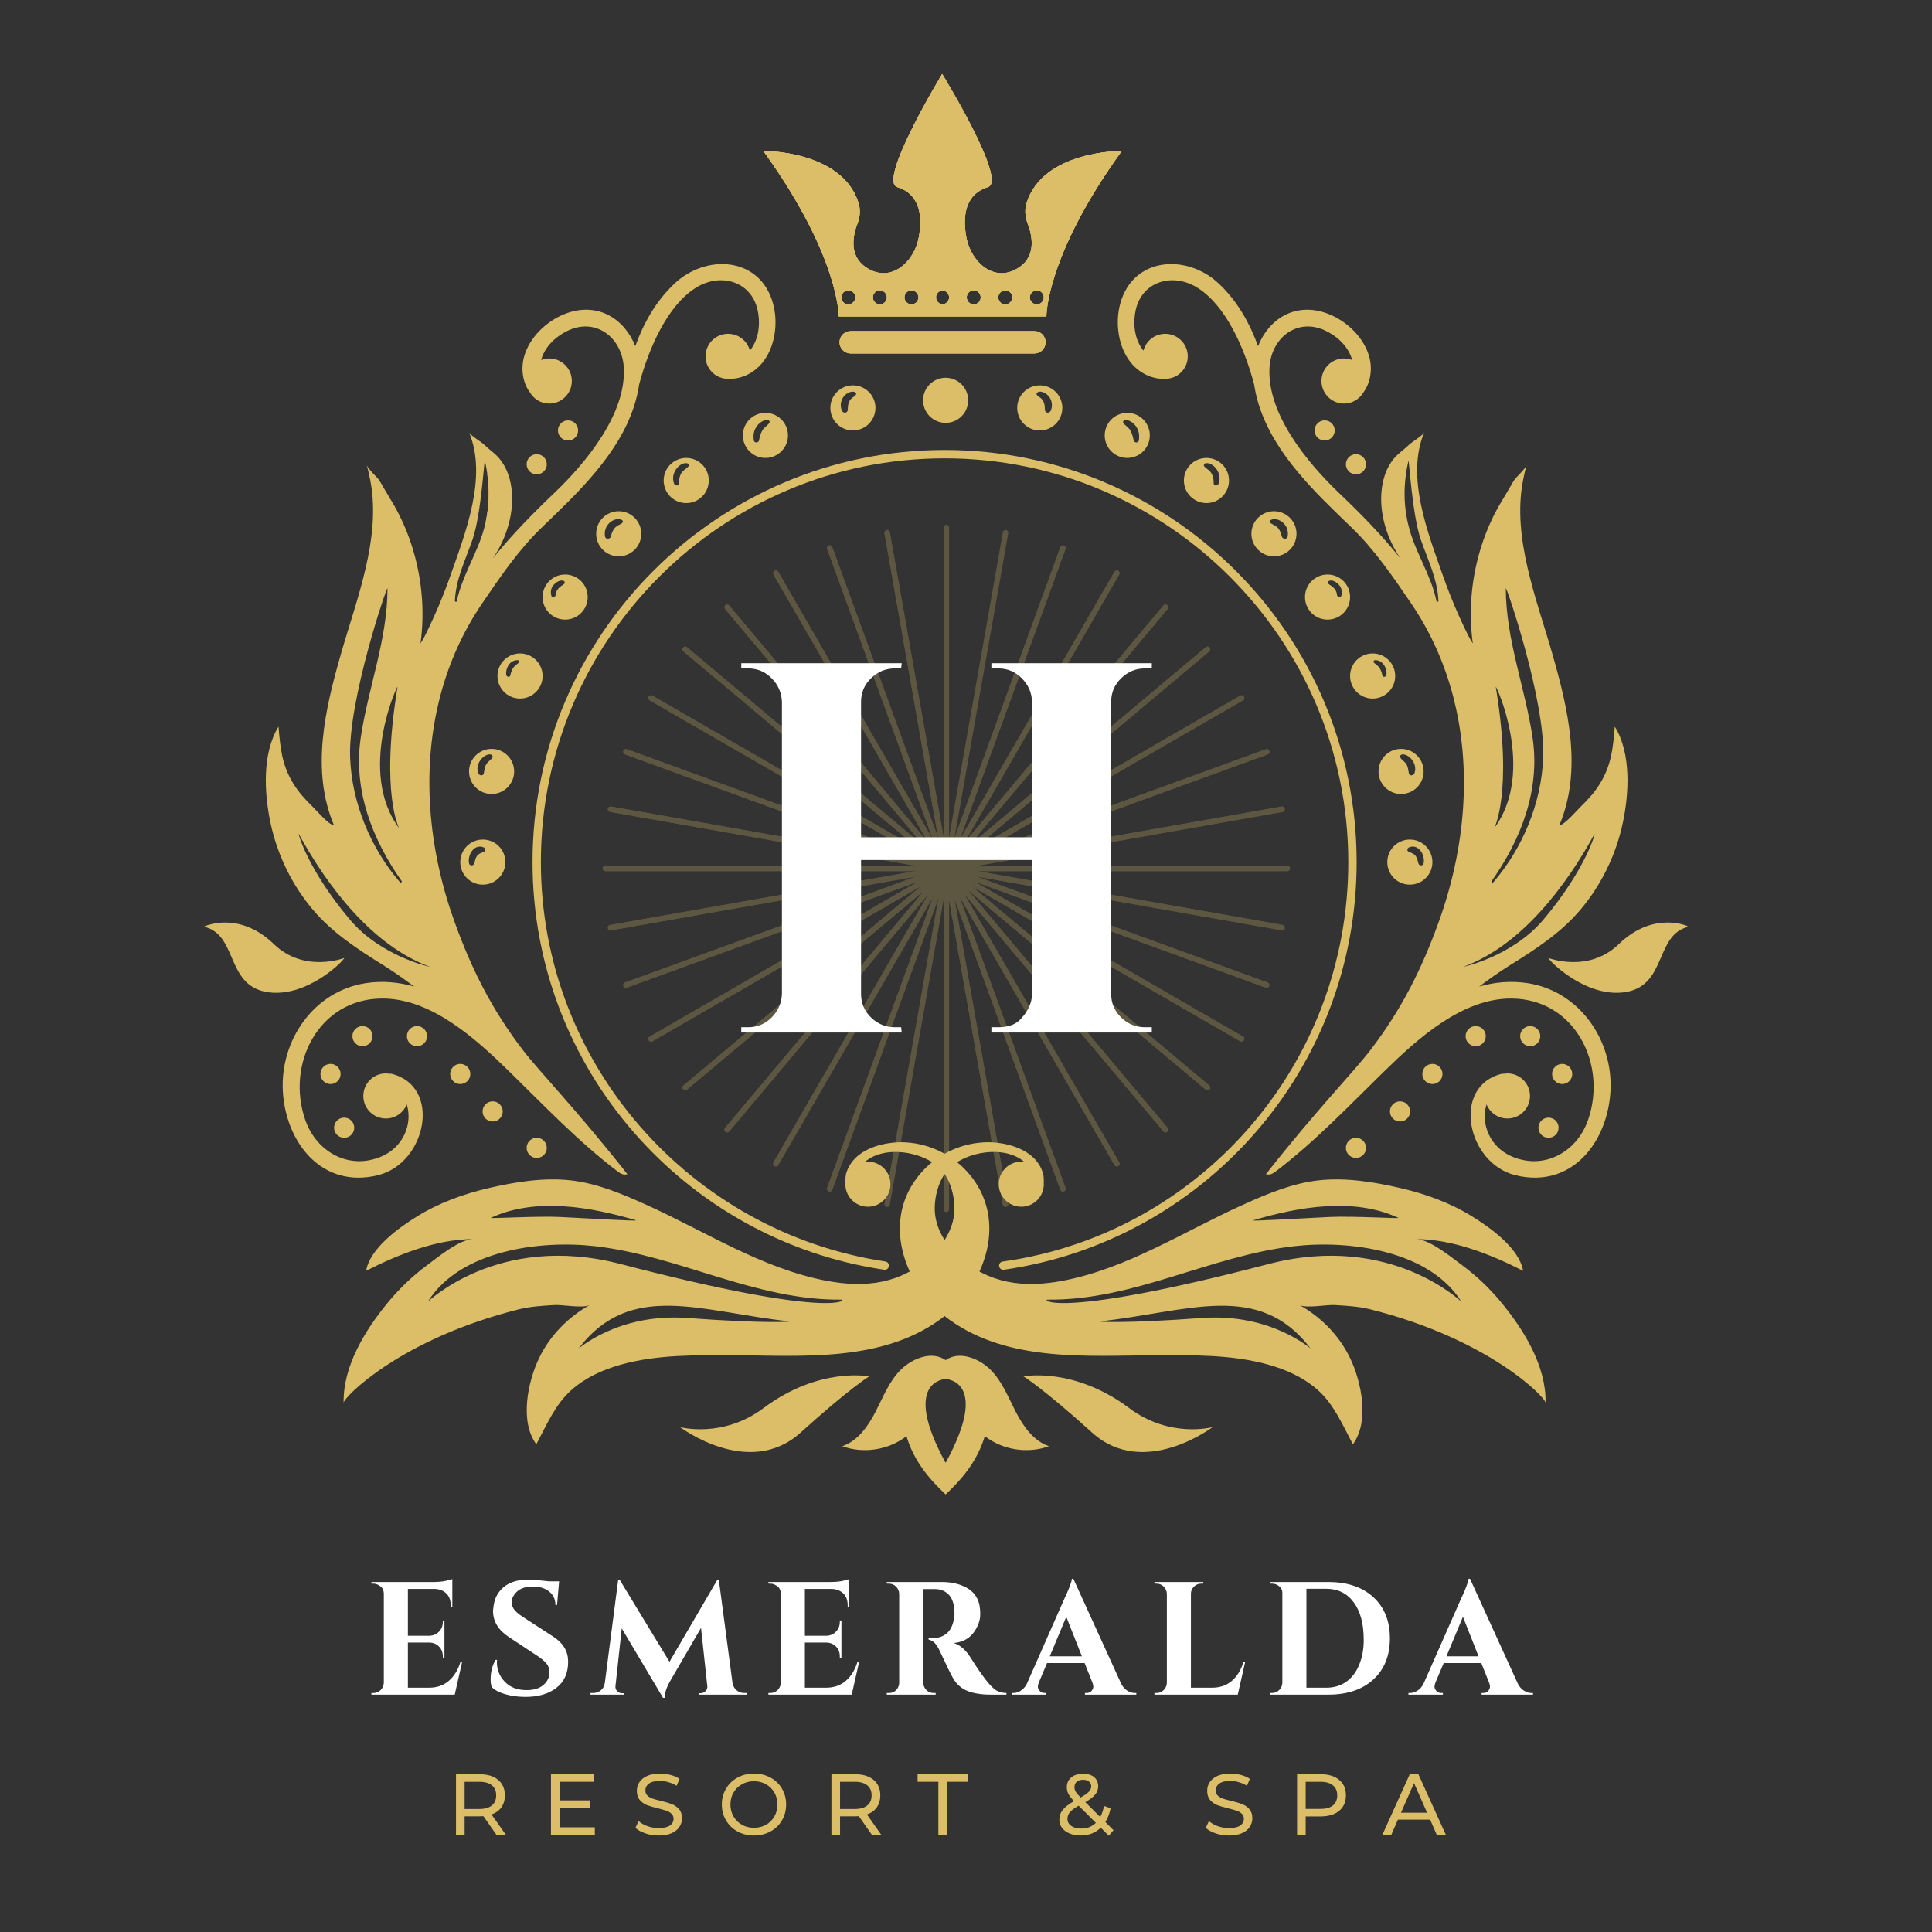 <svg xmlns="http://www.w3.org/2000/svg" xmlns:xlink="http://www.w3.org/1999/xlink" width="500" zoomAndPan="magnify" viewBox="0 0 375 375" height="500" preserveAspectRatio="xMidYMid meet" version="1.0"><rect x="0" y="0" width="375" height="375" fill="#333333" stroke="none"/><defs><filter x="0%" y="0%" width="100%" height="100%" id="9381276699"><feColorMatrix values="0 0 0 0 1 0 0 0 0 1 0 0 0 0 1 0 0 0 1 0" color-interpolation-filters="sRGB"/></filter><g/><clipPath id="320a1ce579"><path d="M 148 14.355 L 218 14.355 L 218 62 L 148 62 Z M 148 14.355 " clip-rule="nonzero"/></clipPath><clipPath id="838d16657d"><path d="M 148 14.355 L 218 14.355 L 218 62 L 148 62 Z M 148 14.355 " clip-rule="nonzero"/></clipPath><clipPath id="4aebdce340"><path d="M 39.52 179 L 67 179 L 67 193 L 39.52 193 Z M 39.52 179 " clip-rule="nonzero"/></clipPath><clipPath id="7a2a833602"><path d="M 163.195 263 L 203.734 263 L 203.734 290.078 L 163.195 290.078 Z M 163.195 263 " clip-rule="nonzero"/></clipPath><clipPath id="e73ccd4bf0"><path d="M 300.348 179 L 327.52 179 L 327.52 192.719 L 300.348 192.719 Z M 300.348 179 " clip-rule="nonzero"/></clipPath><clipPath id="7f3e52da32"><path d="M 148 14.355 L 218 14.355 L 218 62 L 148 62 Z M 148 14.355 " clip-rule="nonzero"/></clipPath><mask id="1fbbe2c090"><g filter="url(#9381276699)"><rect x="-37.5" width="450" fill="#000000" y="-37.5" height="450" fill-opacity="0.25"/></g></mask><clipPath id="29692c8907"><path d="M 67 0.859 L 69 0.859 L 69 134.359 L 67 134.359 Z M 67 0.859 " clip-rule="nonzero"/></clipPath><clipPath id="fa9f693d48"><path d="M 0.977 67 L 134.477 67 L 134.477 69 L 0.977 69 Z M 0.977 67 " clip-rule="nonzero"/></clipPath><clipPath id="81f2051450"><rect x="0" width="135" y="0" height="135"/></clipPath></defs><g clip-path="url(#320a1ce579)"><path fill="#dbbe67" d="M 201.242 59.074 C 200.5 59.074 199.887 58.477 199.887 57.719 C 199.887 56.977 200.5 56.363 201.242 56.363 C 202 56.363 202.598 56.977 202.598 57.719 C 202.598 58.477 202 59.074 201.242 59.074 Z M 195.117 59.074 C 194.375 59.074 193.762 58.477 193.762 57.719 C 193.762 56.977 194.375 56.363 195.117 56.363 C 195.875 56.363 196.473 56.977 196.473 57.719 C 196.473 58.477 195.875 59.074 195.117 59.074 Z M 188.992 59.074 C 188.25 59.074 187.641 58.477 187.641 57.719 C 187.641 56.977 188.25 56.363 188.992 56.363 C 189.738 56.363 190.352 56.977 190.352 57.719 C 190.352 58.477 189.738 59.074 188.992 59.074 Z M 182.949 59.059 C 182.242 59.012 181.68 58.453 181.68 57.719 C 181.68 57 182.242 56.43 182.949 56.379 C 183.66 56.43 184.223 57 184.223 57.719 C 184.223 58.453 183.66 59.012 182.949 59.059 Z M 176.91 59.074 C 176.164 59.074 175.555 58.477 175.555 57.719 C 175.555 56.977 176.164 56.363 176.91 56.363 C 177.652 56.363 178.266 56.977 178.266 57.719 C 178.266 58.477 177.652 59.074 176.91 59.074 Z M 170.785 59.074 C 170.027 59.074 169.43 58.477 169.43 57.719 C 169.43 56.977 170.027 56.363 170.785 56.363 C 171.527 56.363 172.141 56.977 172.141 57.719 C 172.141 58.477 171.527 59.074 170.785 59.074 Z M 164.66 59.074 C 163.902 59.074 163.305 58.477 163.305 57.719 C 163.305 56.977 163.902 56.363 164.66 56.363 C 165.406 56.363 166.016 56.977 166.016 57.719 C 166.016 58.477 165.406 59.074 164.66 59.074 Z M 199.289 39.305 C 198.863 40.633 198.957 42.07 199.461 43.371 C 200.312 45.551 201.23 49.562 197.867 51.859 C 193.086 55.156 188.438 50.891 187.559 46.043 C 186.656 41.098 187.852 37.512 191.746 36.316 C 195.621 35.121 182.875 14.355 182.875 14.355 C 182.875 14.355 170.281 35.121 174.16 36.316 C 178.051 37.512 179.246 41.098 178.344 46.043 C 177.469 50.891 172.816 55.156 168.035 51.859 C 164.672 49.562 165.59 45.551 166.441 43.371 C 166.945 42.07 167.039 40.633 166.613 39.305 C 163.359 29.172 148.16 29.301 148.16 29.301 C 162.961 49.773 162.801 61.426 162.801 61.426 L 203.102 61.426 C 203.102 61.426 202.941 49.773 217.742 29.301 C 217.742 29.301 202.547 29.172 199.289 39.305 " fill-opacity="1" fill-rule="nonzero"/></g><path fill="#dbbe67" d="M 200.781 64.273 L 165.125 64.273 C 163.926 64.273 162.957 65.242 162.957 66.438 C 162.957 67.637 163.926 68.605 165.125 68.605 L 200.781 68.605 C 201.977 68.605 202.945 67.637 202.945 66.438 C 202.945 65.242 201.977 64.273 200.781 64.273 " fill-opacity="1" fill-rule="nonzero"/><g clip-path="url(#838d16657d)"><path fill="#dbbe67" d="M 201.242 59.074 C 200.5 59.074 199.887 58.477 199.887 57.719 C 199.887 56.977 200.5 56.363 201.242 56.363 C 202 56.363 202.598 56.977 202.598 57.719 C 202.598 58.477 202 59.074 201.242 59.074 Z M 195.117 59.074 C 194.375 59.074 193.762 58.477 193.762 57.719 C 193.762 56.977 194.375 56.363 195.117 56.363 C 195.875 56.363 196.473 56.977 196.473 57.719 C 196.473 58.477 195.875 59.074 195.117 59.074 Z M 188.992 59.074 C 188.25 59.074 187.641 58.477 187.641 57.719 C 187.641 56.977 188.25 56.363 188.992 56.363 C 189.738 56.363 190.352 56.977 190.352 57.719 C 190.352 58.477 189.738 59.074 188.992 59.074 Z M 182.949 59.059 C 182.242 59.012 181.68 58.453 181.68 57.719 C 181.68 57 182.242 56.43 182.949 56.379 C 183.66 56.43 184.223 57 184.223 57.719 C 184.223 58.453 183.66 59.012 182.949 59.059 Z M 176.91 59.074 C 176.164 59.074 175.555 58.477 175.555 57.719 C 175.555 56.977 176.164 56.363 176.91 56.363 C 177.652 56.363 178.266 56.977 178.266 57.719 C 178.266 58.477 177.652 59.074 176.91 59.074 Z M 170.785 59.074 C 170.027 59.074 169.43 58.477 169.43 57.719 C 169.43 56.977 170.027 56.363 170.785 56.363 C 171.527 56.363 172.141 56.977 172.141 57.719 C 172.141 58.477 171.527 59.074 170.785 59.074 Z M 164.66 59.074 C 163.902 59.074 163.305 58.477 163.305 57.719 C 163.305 56.977 163.902 56.363 164.66 56.363 C 165.406 56.363 166.016 56.977 166.016 57.719 C 166.016 58.477 165.406 59.074 164.66 59.074 Z M 199.289 39.305 C 198.863 40.633 198.957 42.07 199.461 43.371 C 200.312 45.551 201.23 49.562 197.867 51.859 C 193.086 55.156 188.438 50.891 187.559 46.043 C 186.656 41.098 187.852 37.512 191.746 36.316 C 195.621 35.121 182.875 14.355 182.875 14.355 C 182.875 14.355 170.281 35.121 174.16 36.316 C 178.051 37.512 179.246 41.098 178.344 46.043 C 177.469 50.891 172.816 55.156 168.035 51.859 C 164.672 49.562 165.59 45.551 166.441 43.371 C 166.945 42.07 167.039 40.633 166.613 39.305 C 163.359 29.172 148.16 29.301 148.16 29.301 C 162.961 49.773 162.801 61.426 162.801 61.426 L 203.102 61.426 C 203.102 61.426 202.941 49.773 217.742 29.301 C 217.742 29.301 202.547 29.172 199.289 39.305 " fill-opacity="1" fill-rule="nonzero"/></g><path fill="#dbbe67" d="M 200.781 64.273 L 165.125 64.273 C 163.926 64.273 162.957 65.242 162.957 66.438 C 162.957 67.637 163.926 68.605 165.125 68.605 L 200.781 68.605 C 201.977 68.605 202.945 67.637 202.945 66.438 C 202.945 65.242 201.977 64.273 200.781 64.273 " fill-opacity="1" fill-rule="nonzero"/><path fill="#dbbe67" d="M 186.969 74.973 C 185.461 73.082 182.707 72.773 180.816 74.281 C 178.926 75.789 178.617 78.543 180.125 80.434 C 181.633 82.324 184.387 82.633 186.277 81.125 C 188.168 79.617 188.477 76.863 186.969 74.973 " fill-opacity="1" fill-rule="nonzero"/><path fill="#dbbe67" d="M 165.32 77.293 C 164.656 77.883 164.574 78.695 164.551 79.539 C 164.531 80.242 163.648 80.27 163.406 79.691 C 162.992 78.711 163.184 77.594 163.91 76.801 C 164.348 76.32 165.566 75.613 166.117 76.293 C 166.426 76.676 165.516 77.117 165.32 77.293 Z M 165.547 74.797 C 163.133 74.797 161.172 76.754 161.172 79.172 C 161.172 81.59 163.133 83.551 165.547 83.551 C 167.965 83.551 169.926 81.59 169.926 79.172 C 169.926 76.754 167.965 74.797 165.547 74.797 " fill-opacity="1" fill-rule="nonzero"/><path fill="#dbbe67" d="M 149.332 82.098 C 148.941 82.621 148.355 82.914 148.004 83.488 C 147.637 84.094 147.457 84.824 147.316 85.512 C 147.219 85.992 146.406 86.012 146.324 85.512 C 146.164 84.508 146.281 83.57 146.898 82.727 C 147.383 82.059 148.246 81.414 149.109 81.551 C 149.332 81.582 149.469 81.918 149.332 82.098 Z M 149.645 80.27 C 147.301 79.672 144.918 81.09 144.324 83.434 C 143.73 85.777 145.148 88.16 147.492 88.754 C 149.832 89.352 152.215 87.934 152.812 85.59 C 153.406 83.246 151.988 80.863 149.645 80.27 " fill-opacity="1" fill-rule="nonzero"/><path fill="#dbbe67" d="M 133.59 90.57 C 133.152 91.039 132.586 91.273 132.238 91.852 C 131.906 92.402 131.77 93.133 131.801 93.766 C 131.836 94.355 131.023 94.379 130.844 93.895 C 130.484 92.922 130.625 91.988 131.199 91.125 C 131.652 90.441 132.551 89.719 133.422 89.934 C 133.707 90.008 133.777 90.367 133.59 90.57 Z M 133.195 88.891 C 130.777 88.891 128.816 90.852 128.816 93.27 C 128.816 95.688 130.777 97.648 133.195 97.648 C 135.613 97.648 137.574 95.688 137.574 93.27 C 137.574 90.852 135.613 88.891 133.195 88.891 " fill-opacity="1" fill-rule="nonzero"/><path fill="#dbbe67" d="M 120.727 101.547 C 120.234 101.883 119.711 102.027 119.305 102.496 C 118.902 102.957 118.707 103.555 118.566 104.137 C 118.438 104.676 117.523 104.723 117.43 104.137 C 117.27 103.137 117.547 102.203 118.297 101.488 C 118.902 100.918 119.949 100.504 120.727 100.945 C 120.969 101.082 120.938 101.402 120.727 101.547 Z M 120.094 99.227 C 117.672 99.227 115.715 101.188 115.715 103.605 C 115.715 106.023 117.672 107.984 120.094 107.984 C 122.508 107.984 124.469 106.023 124.469 103.605 C 124.469 101.188 122.508 99.227 120.094 99.227 " fill-opacity="1" fill-rule="nonzero"/><path fill="#dbbe67" d="M 109.434 113.391 C 108.613 113.953 107.969 114.363 107.855 115.473 C 107.809 115.934 107.117 116.102 106.996 115.59 C 106.789 114.691 107.004 113.902 107.707 113.281 C 108.145 112.895 108.848 112.492 109.434 112.766 C 109.699 112.891 109.637 113.254 109.434 113.391 Z M 109.695 111.512 C 107.277 111.512 105.316 113.469 105.316 115.891 C 105.316 118.305 107.277 120.266 109.695 120.266 C 112.113 120.266 114.074 118.305 114.074 115.891 C 114.074 113.469 112.113 111.512 109.695 111.512 " fill-opacity="1" fill-rule="nonzero"/><path fill="#dbbe67" d="M 100.688 128.625 C 100.324 128.969 99.898 129.199 99.613 129.625 C 99.332 130.043 99.148 130.598 99.055 131.086 C 98.957 131.578 98.305 131.391 98.258 130.98 C 98.102 129.68 98.996 128.074 100.484 128.141 C 100.723 128.152 100.875 128.449 100.688 128.625 Z M 100.938 126.832 C 98.52 126.832 96.559 128.793 96.559 131.211 C 96.559 133.629 98.52 135.59 100.938 135.59 C 103.355 135.59 105.316 133.629 105.316 131.211 C 105.316 128.793 103.355 126.832 100.938 126.832 " fill-opacity="1" fill-rule="nonzero"/><path fill="#dbbe67" d="M 95.559 147.062 C 95.238 147.543 94.707 147.82 94.395 148.324 C 94.07 148.855 94.023 149.5 93.91 150.098 C 93.797 150.695 93.012 150.559 92.836 150.098 C 92.508 149.262 92.691 148.352 93.191 147.621 C 93.605 147.012 94.414 146.344 95.195 146.434 C 95.484 146.465 95.75 146.77 95.559 147.062 Z M 95.418 145.355 C 93 145.355 91.039 147.316 91.039 149.734 C 91.039 152.152 93 154.113 95.418 154.113 C 97.836 154.113 99.797 152.152 99.797 149.734 C 99.797 147.316 97.836 145.355 95.418 145.355 " fill-opacity="1" fill-rule="nonzero"/><path fill="#dbbe67" d="M 93.969 165.309 C 93.496 165.539 93 165.645 92.648 166.066 C 92.293 166.496 92.195 167.078 92.051 167.602 C 91.918 168.078 91.16 168.113 91.047 167.602 C 90.699 166.035 91.977 163.723 93.859 164.465 C 94.191 164.594 94.367 165.117 93.969 165.309 Z M 93.715 162.957 C 91.297 162.957 89.336 164.918 89.336 167.332 C 89.336 169.75 91.297 171.711 93.715 171.711 C 96.133 171.711 98.094 169.75 98.094 167.332 C 98.094 164.918 96.133 162.957 93.715 162.957 " fill-opacity="1" fill-rule="nonzero"/><path fill="#dbbe67" d="M 93.961 102.574 C 92.645 107.453 89.691 111.715 88.668 116.68 C 88.625 116.891 88.285 116.84 88.293 116.629 C 88.469 112.41 90.336 108.695 91.703 104.77 C 93.422 99.832 93.98 88.902 94.117 89.484 C 95.133 93.875 95.141 98.211 93.961 102.574 Z M 83.445 187.648 C 83.695 187.742 73.996 185.699 67.941 178.527 C 59.582 168.625 57.703 161.332 58 161.875 C 63.531 172.004 72.238 183.555 83.445 187.648 Z M 75.215 114.199 C 75.199 124.215 71.473 133.395 70.02 143.188 C 68.52 153.27 72.215 162.859 77.957 171.008 C 78.09 171.195 77.785 171.426 77.641 171.254 C 71.918 164.605 68.273 155.793 67.957 146.988 C 67.555 135.82 75.215 113.406 75.215 114.199 Z M 77.16 133.332 C 73.754 154.113 77.539 160.852 77.453 160.738 C 69.27 149.734 77.285 132.547 77.16 133.332 Z M 150.043 58.898 C 147.523 49.812 137.086 49.223 130.902 55.062 C 127.312 58.461 124.953 62.656 123.305 67.188 C 121.254 61.969 116.113 58.52 109.816 60.867 C 106.121 62.246 102.617 65.57 101.66 69.477 C 101.094 71.766 101.488 74.363 102.871 76.188 C 103.633 77.469 105.02 78.332 106.613 78.332 C 109.031 78.332 110.992 76.371 110.992 73.953 C 110.992 71.535 109.031 69.578 106.613 69.578 C 106.055 69.578 105.523 69.691 105.031 69.883 C 105.645 67.621 107.414 65.605 109.98 64.305 C 115.492 61.48 120.684 65.422 121.07 71.211 C 121.672 80.258 113.711 89.844 107.629 95.648 C 103.559 99.523 99.359 103.773 95.645 108.41 C 98.34 104.488 99.938 99.328 99.25 94.566 C 98.914 92.258 98.012 89.961 96.297 88.336 C 95.555 87.637 94.734 87.059 93.996 86.328 C 93.43 85.77 91.297 84.516 91.043 83.922 C 94.672 92.551 90.309 103.496 87.395 111.812 C 86 115.77 84.359 119.629 82.496 123.375 C 82.238 123.879 81.945 124.379 81.621 124.898 C 82.5 118.543 81.879 111.98 79.914 105.879 C 78.926 102.801 77.586 99.832 75.895 97.074 C 75.148 95.859 74.461 94.645 73.738 93.422 C 73.188 92.496 71.426 91.117 71.16 90.215 C 71.473 91.273 71.707 92.344 71.91 93.43 C 73.98 104.512 69.191 116.395 66.188 126.887 C 63.121 137.602 60.285 149.441 64.824 160.184 C 63.879 160.184 61.348 157.227 60.645 156.543 C 59.27 155.215 57.98 153.785 56.973 152.156 C 54.703 148.477 54.426 145.297 54.062 141.035 C 50.824 146.25 51.293 154.121 52.539 159.871 C 53.859 165.98 56.676 171.762 60.703 176.543 C 64.512 181.066 69.445 184.262 74.422 187.359 C 76.512 188.656 78.457 190.051 80.387 191.492 C 77.406 190.633 74.258 190.324 70.969 190.828 C 60.93 192.383 54.363 201.887 54.898 211.777 C 55.449 221.766 62.488 230.797 73.367 228.105 C 82.836 225.77 85.801 210.785 75.953 208.414 C 75.848 208.391 75.738 208.398 75.629 208.422 C 75.387 208.379 75.148 208.348 74.895 208.348 C 72.477 208.348 70.52 210.305 70.52 212.727 C 70.52 215.145 72.477 217.102 74.895 217.102 C 76.734 217.102 78.305 215.969 78.949 214.363 C 80.125 218.113 78.305 222.602 74.145 224.426 C 67.805 227.215 61.449 223.613 59.277 217.453 C 55.449 206.605 61.805 193.91 74.082 193.812 C 83.668 193.734 92.297 201.582 98.766 207.898 C 105.656 214.625 112.168 221.516 119.84 227.348 C 120.477 227.828 121.023 228.137 121.77 227.906 C 112.098 215.586 104.707 208.016 101.527 203.863 C 95.465 195.953 91.516 188.105 88.156 178.734 C 83.16 164.793 81.676 149.305 85.508 134.891 C 87.172 128.637 89.836 122.621 93.621 117.066 C 97.188 111.832 100.688 106.672 105.246 102.297 C 112.172 95.621 120.098 88.188 123.113 78.711 C 123.543 77.344 123.859 75.98 124.07 74.574 C 125.988 67.414 129.582 59.297 135.062 55.855 C 139.977 52.773 146.215 54.664 147.164 60.785 C 147.613 63.625 147.02 66.238 145.551 68.062 C 145.414 67.551 145.195 67.055 144.867 66.602 C 143.449 64.645 140.711 64.207 138.754 65.625 C 136.797 67.043 136.359 69.781 137.777 71.738 C 138.715 73.035 140.227 73.645 141.711 73.516 C 144 73.562 146.336 72.359 147.855 70.555 C 150.457 67.484 151.094 62.699 150.043 58.898 " fill-opacity="1" fill-rule="nonzero"/><path fill="#dbbe67" d="M 273.375 89.484 C 273.508 88.902 274.07 99.832 275.789 104.77 C 277.156 108.695 279.023 112.41 279.195 116.629 C 279.203 116.84 278.867 116.891 278.824 116.68 C 277.801 111.715 274.848 107.453 273.531 102.574 C 272.352 98.211 272.359 93.875 273.375 89.484 Z M 309.492 161.875 C 309.789 161.332 307.91 168.625 299.551 178.527 C 293.496 185.699 283.797 187.742 284.047 187.648 C 295.254 183.555 303.961 172.004 309.492 161.875 Z M 299.535 146.988 C 299.219 155.793 295.57 164.605 289.852 171.254 C 289.703 171.426 289.398 171.195 289.535 171.008 C 295.277 162.859 298.973 153.27 297.473 143.188 C 296.016 133.395 292.293 124.215 292.273 114.199 C 292.273 113.406 299.938 135.82 299.535 146.988 Z M 290.039 160.738 C 289.953 160.852 293.734 154.113 290.332 133.332 C 290.203 132.547 298.223 149.734 290.039 160.738 Z M 219.637 70.555 C 221.156 72.359 223.492 73.562 225.777 73.516 C 227.262 73.645 228.773 73.035 229.711 71.738 C 231.129 69.781 230.695 67.043 228.734 65.625 C 226.777 64.207 224.039 64.645 222.621 66.602 C 222.293 67.055 222.074 67.551 221.941 68.062 C 220.469 66.238 219.879 63.625 220.328 60.785 C 221.277 54.664 227.516 52.773 232.43 55.855 C 237.91 59.297 241.504 67.414 243.418 74.574 C 243.629 75.98 243.945 77.344 244.363 78.66 C 247.395 88.188 255.316 95.621 262.246 102.297 C 266.801 106.672 270.305 111.832 273.871 117.066 C 277.656 122.621 280.316 128.637 281.98 134.891 C 285.816 149.305 284.332 164.793 279.332 178.734 C 275.973 188.105 272.023 195.953 265.965 203.863 C 262.781 208.016 255.395 215.586 245.719 227.906 C 246.469 228.137 247.016 227.828 247.648 227.348 C 255.32 221.516 261.836 214.625 268.727 207.898 C 275.195 201.582 283.82 193.734 293.41 193.812 C 305.684 193.91 312.039 206.605 308.215 217.453 C 306.039 223.613 299.684 227.215 293.344 224.426 C 289.188 222.602 287.363 218.113 288.539 214.363 C 289.188 215.969 290.758 217.102 292.594 217.102 C 295.012 217.102 296.973 215.145 296.973 212.727 C 296.973 210.305 295.012 208.348 292.594 208.348 C 292.344 208.348 292.102 208.379 291.863 208.422 C 291.754 208.398 291.645 208.391 291.539 208.414 C 281.688 210.785 284.656 225.77 294.121 228.105 C 305.004 230.797 312.039 221.766 312.59 211.777 C 313.129 201.887 306.562 192.383 296.523 190.828 C 293.23 190.324 290.086 190.633 287.102 191.492 C 289.031 190.051 290.977 188.656 293.07 187.359 C 298.047 184.262 302.977 181.066 306.789 176.543 C 310.812 171.762 313.633 165.98 314.953 159.871 C 316.195 154.121 316.664 146.25 313.43 141.035 C 313.062 145.297 312.789 148.477 310.516 152.156 C 309.508 153.785 308.219 155.215 306.848 156.543 C 306.141 157.227 303.609 160.184 302.668 160.184 C 307.203 149.441 304.367 137.602 301.301 126.887 C 298.301 116.395 293.508 104.512 295.582 93.43 C 295.785 92.344 296.016 91.273 296.332 90.215 C 296.062 91.117 294.301 92.496 293.75 93.422 C 293.031 94.645 292.344 95.859 291.598 97.074 C 289.906 99.832 288.566 102.801 287.574 105.879 C 285.609 111.98 284.992 118.543 285.871 124.898 C 285.547 124.379 285.254 123.879 284.992 123.375 C 283.129 119.629 281.492 115.77 280.098 111.812 C 277.184 103.496 272.816 92.551 276.445 83.922 C 276.195 84.516 274.062 85.77 273.492 86.328 C 272.754 87.059 271.934 87.637 271.195 88.336 C 269.477 89.961 268.574 92.258 268.242 94.566 C 267.555 99.328 269.148 104.488 271.844 108.41 C 268.133 103.773 263.93 99.523 259.863 95.648 C 253.781 89.844 245.82 80.258 246.418 71.211 C 246.809 65.422 251.996 61.48 257.512 64.305 C 260.074 65.605 261.844 67.621 262.457 69.883 C 261.965 69.691 261.438 69.578 260.875 69.578 C 258.457 69.578 256.496 71.535 256.496 73.953 C 256.496 76.371 258.457 78.332 260.875 78.332 C 262.473 78.332 263.855 77.469 264.621 76.188 C 266.004 74.363 266.398 71.766 265.828 69.477 C 264.871 65.57 261.371 62.246 257.672 60.867 C 251.379 58.52 246.238 61.969 244.188 67.188 C 242.535 62.656 240.18 58.461 236.586 55.062 C 230.406 49.223 219.969 49.812 217.449 58.898 C 216.398 62.699 217.031 67.484 219.637 70.555 " fill-opacity="1" fill-rule="nonzero"/><path fill="#dbbe67" d="M 95.297 92.551 C 95.246 92.156 94.879 91.98 94.582 92.047 C 95.012 95.094 94.941 98.125 94.293 101.16 C 94.41 101.113 94.52 101.035 94.605 100.902 C 96.059 98.676 95.617 95.047 95.297 92.551 " fill-opacity="1" fill-rule="nonzero"/><path fill="#dbbe67" d="M 102.219 90.117 C 102.219 89.039 103.094 88.16 104.176 88.16 C 105.254 88.16 106.133 89.039 106.133 90.117 C 106.133 91.199 105.254 92.074 104.176 92.074 C 103.094 92.074 102.219 91.199 102.219 90.117 " fill-opacity="1" fill-rule="nonzero"/><path fill="#dbbe67" d="M 68.402 201.117 C 68.402 200.035 69.277 199.16 70.355 199.16 C 71.438 199.16 72.312 200.035 72.312 201.117 C 72.312 202.195 71.438 203.074 70.355 203.074 C 69.277 203.074 68.402 202.195 68.402 201.117 " fill-opacity="1" fill-rule="nonzero"/><path fill="#dbbe67" d="M 62.199 208.457 C 62.199 207.379 63.074 206.5 64.156 206.5 C 65.234 206.5 66.113 207.379 66.113 208.457 C 66.113 209.539 65.234 210.414 64.156 210.414 C 63.074 210.414 62.199 209.539 62.199 208.457 " fill-opacity="1" fill-rule="nonzero"/><path fill="#dbbe67" d="M 64.844 218.887 C 64.844 217.809 65.723 216.93 66.801 216.93 C 67.883 216.93 68.758 217.809 68.758 218.887 C 68.758 219.969 67.883 220.844 66.801 220.844 C 65.723 220.844 64.844 219.969 64.844 218.887 " fill-opacity="1" fill-rule="nonzero"/><path fill="#dbbe67" d="M 78.98 201.117 C 78.98 200.035 79.855 199.16 80.938 199.16 C 82.02 199.16 82.895 200.035 82.895 201.117 C 82.895 202.195 82.02 203.074 80.938 203.074 C 79.855 203.074 78.98 202.195 78.98 201.117 " fill-opacity="1" fill-rule="nonzero"/><path fill="#dbbe67" d="M 87.383 208.457 C 87.383 207.379 88.258 206.5 89.336 206.5 C 90.418 206.5 91.293 207.379 91.293 208.457 C 91.293 209.539 90.418 210.414 89.336 210.414 C 88.258 210.414 87.383 209.539 87.383 208.457 " fill-opacity="1" fill-rule="nonzero"/><path fill="#dbbe67" d="M 93.668 215.727 C 93.668 214.648 94.543 213.773 95.625 213.773 C 96.703 213.773 97.582 214.648 97.582 215.727 C 97.582 216.809 96.703 217.684 95.625 217.684 C 94.543 217.684 93.668 216.809 93.668 215.727 " fill-opacity="1" fill-rule="nonzero"/><path fill="#dbbe67" d="M 102.219 222.801 C 102.219 221.719 103.094 220.844 104.176 220.844 C 105.254 220.844 106.133 221.719 106.133 222.801 C 106.133 223.879 105.254 224.758 104.176 224.758 C 103.094 224.758 102.219 223.879 102.219 222.801 " fill-opacity="1" fill-rule="nonzero"/><path fill="#dbbe67" d="M 108.297 83.551 C 108.297 82.469 109.176 81.594 110.254 81.594 C 111.336 81.594 112.211 82.469 112.211 83.551 C 112.211 84.633 111.336 85.508 110.254 85.508 C 109.176 85.508 108.297 84.633 108.297 83.551 " fill-opacity="1" fill-rule="nonzero"/><g clip-path="url(#4aebdce340)"><path fill="#dbbe67" d="M 66.801 185.949 C 66.922 186.312 59.375 193.973 51.598 192.516 C 43.816 191.055 46.125 181.328 39.559 179.867 C 39.559 179.867 46.25 176.582 53.18 183.27 C 59.059 188.945 66.801 185.949 66.801 185.949 " fill-opacity="1" fill-rule="nonzero"/></g><g clip-path="url(#7a2a833602)"><path fill="#dbbe67" d="M 183.547 283.934 C 174.773 267.898 183.547 267.672 183.547 267.672 C 183.547 267.672 192.32 267.898 183.547 283.934 Z M 197.137 273.992 C 195.676 271.156 194.492 268.074 192.223 265.836 C 189.949 263.598 186.141 262.156 183.547 264.004 C 180.953 262.156 177.141 263.598 174.871 265.836 C 172.602 268.074 171.418 271.156 169.957 273.992 C 168.5 276.832 166.504 279.684 163.488 280.707 C 167.605 282.215 172.473 281.453 175.941 278.762 C 177.352 283.383 180.027 286.77 183.547 290.078 C 187.066 286.77 189.738 283.383 191.152 278.762 C 194.621 281.453 199.484 282.215 203.605 280.707 C 200.59 279.684 198.594 276.832 197.137 273.992 " fill-opacity="1" fill-rule="nonzero"/></g><path fill="#dbbe67" d="M 120.488 245.355 C 96.441 239.086 82.746 253.113 83.105 252.555 C 89.41 242.656 104.887 240.668 115.496 241.883 C 131.883 243.754 146.633 252.457 163.355 252.258 C 164.441 252.246 161.777 256.117 120.488 245.355 Z M 133.379 255.82 C 119.941 254.84 112.168 261.938 112.332 261.719 C 122.406 248.484 136.176 254.656 153.141 256.465 C 154.078 256.562 148.824 256.949 133.379 255.82 Z M 95.266 236.387 C 103.953 232.367 114.582 234.246 123.41 236.844 C 124.281 237.102 113.508 236.445 108.648 236.215 C 104.184 236.004 94.867 236.574 95.266 236.387 Z M 188.746 228.656 C 185.648 224.543 180.902 222.02 175.762 221.73 C 172.07 221.523 165.727 222.734 164.238 227.766 C 164.121 228.16 164.066 228.922 164.105 229.66 C 164.102 229.727 164.086 229.785 164.086 229.848 C 164.086 232.266 166.047 234.227 168.465 234.227 C 170.883 234.227 172.84 232.266 172.84 229.848 C 172.84 227.43 170.883 225.473 168.465 225.473 C 168.262 225.473 168.07 225.504 167.875 225.531 C 171.699 222.207 179.305 223.48 182.594 226.934 C 184.52 228.957 185.438 232.566 185.23 235.305 C 184.98 238.609 183.148 241.52 180.77 243.734 C 174.867 249.25 167.945 250.043 160.258 248.57 C 147.758 246.137 136.957 239.051 125.512 233.879 C 120.84 231.77 115.961 229.695 110.82 229.113 C 105.535 228.512 99.973 229.418 94.816 230.617 C 89.996 231.738 85.258 233.449 81.035 236.055 C 77.496 238.238 71.828 242.238 71.062 246.668 C 77.293 243.488 84.73 240.512 91.848 240.512 C 89.207 240.535 84.969 244.039 82.93 245.551 C 80.09 247.652 77.516 250.109 75.27 252.84 C 70.891 258.16 66.57 265.152 66.699 272.273 C 66.68 271.27 77.621 259.945 100.66 254.152 C 102.93 253.582 105.289 253.445 107.629 253.309 C 109.199 253.215 113.168 253.996 114.453 253.305 C 110.238 255.688 106.75 259.207 104.625 263.633 C 102.445 268.188 100.824 275.891 104.094 280.336 C 106.09 276.621 107.746 272.59 110.973 269.75 C 113.691 267.352 117.07 265.84 120.535 264.871 C 127.617 262.895 135.059 263.047 142.34 263.047 C 155.637 263.145 170.832 264.395 182.277 256.254 C 190.809 250.176 195.641 237.801 188.746 228.656 " fill-opacity="1" fill-rule="nonzero"/><path fill="#dbbe67" d="M 168.711 267.156 C 168.711 267.156 158.98 265.238 148.199 273.309 C 140.254 279.262 131.996 277 131.996 277 C 131.996 277 145.359 287.129 155.379 278.082 C 164.941 269.441 168.711 267.156 168.711 267.156 " fill-opacity="1" fill-rule="nonzero"/><path fill="#dbbe67" d="M 201.25 76.293 C 201.801 75.613 203.02 76.32 203.461 76.801 C 204.184 77.594 204.375 78.711 203.961 79.691 C 203.719 80.27 202.84 80.242 202.816 79.539 C 202.793 78.695 202.711 77.883 202.047 77.293 C 201.852 77.117 200.941 76.676 201.25 76.293 Z M 197.441 79.172 C 197.441 81.59 199.402 83.551 201.82 83.551 C 204.238 83.551 206.199 81.59 206.199 79.172 C 206.199 76.754 204.238 74.797 201.82 74.797 C 199.402 74.797 197.441 76.754 197.441 79.172 " fill-opacity="1" fill-rule="nonzero"/><path fill="#dbbe67" d="M 218.258 81.551 C 219.121 81.414 219.984 82.059 220.473 82.727 C 221.086 83.57 221.203 84.508 221.043 85.512 C 220.961 86.012 220.152 85.992 220.055 85.512 C 219.91 84.824 219.73 84.094 219.363 83.488 C 219.012 82.914 218.426 82.621 218.035 82.098 C 217.902 81.918 218.035 81.582 218.258 81.551 Z M 214.559 85.59 C 215.152 87.934 217.535 89.352 219.879 88.754 C 222.223 88.16 223.637 85.777 223.043 83.434 C 222.449 81.09 220.066 79.672 217.723 80.27 C 215.379 80.863 213.961 83.246 214.559 85.59 " fill-opacity="1" fill-rule="nonzero"/><path fill="#dbbe67" d="M 233.945 89.934 C 234.816 89.719 235.715 90.441 236.172 91.125 C 236.746 91.988 236.883 92.922 236.523 93.895 C 236.344 94.379 235.531 94.355 235.566 93.766 C 235.602 93.133 235.461 92.402 235.129 91.852 C 234.781 91.273 234.219 91.039 233.777 90.57 C 233.59 90.367 233.66 90.008 233.945 89.934 Z M 229.793 93.27 C 229.793 95.688 231.754 97.648 234.172 97.648 C 236.59 97.648 238.551 95.688 238.551 93.27 C 238.551 90.852 236.59 88.891 234.172 88.891 C 231.754 88.891 229.793 90.852 229.793 93.27 " fill-opacity="1" fill-rule="nonzero"/><path fill="#dbbe67" d="M 246.641 100.945 C 247.418 100.504 248.469 100.918 249.074 101.488 C 249.824 102.203 250.098 103.137 249.938 104.137 C 249.844 104.723 248.93 104.676 248.801 104.137 C 248.66 103.555 248.465 102.957 248.066 102.496 C 247.656 102.027 247.133 101.883 246.641 101.547 C 246.43 101.402 246.398 101.082 246.641 100.945 Z M 242.898 103.605 C 242.898 106.023 244.859 107.984 247.277 107.984 C 249.695 107.984 251.652 106.023 251.652 103.605 C 251.652 101.188 249.695 99.227 247.277 99.227 C 244.859 99.227 242.898 101.188 242.898 103.605 " fill-opacity="1" fill-rule="nonzero"/><path fill="#dbbe67" d="M 257.934 112.766 C 258.52 112.492 259.223 112.895 259.66 113.281 C 260.363 113.902 260.582 114.691 260.371 115.59 C 260.254 116.102 259.559 115.934 259.512 115.473 C 259.398 114.363 258.754 113.953 257.934 113.391 C 257.73 113.254 257.668 112.891 257.934 112.766 Z M 253.297 115.891 C 253.297 118.305 255.258 120.266 257.672 120.266 C 260.094 120.266 262.051 118.305 262.051 115.891 C 262.051 113.469 260.094 111.512 257.672 111.512 C 255.258 111.512 253.297 113.469 253.297 115.891 " fill-opacity="1" fill-rule="nonzero"/><path fill="#dbbe67" d="M 266.883 128.141 C 268.371 128.074 269.266 129.68 269.109 130.98 C 269.062 131.391 268.41 131.578 268.316 131.086 C 268.219 130.598 268.035 130.043 267.754 129.625 C 267.469 129.199 267.043 128.969 266.68 128.625 C 266.492 128.449 266.645 128.152 266.883 128.141 Z M 262.051 131.211 C 262.051 133.629 264.012 135.59 266.43 135.59 C 268.848 135.59 270.809 133.629 270.809 131.211 C 270.809 128.793 268.848 126.832 266.43 126.832 C 264.012 126.832 262.051 128.793 262.051 131.211 " fill-opacity="1" fill-rule="nonzero"/><path fill="#dbbe67" d="M 272.172 146.434 C 272.953 146.344 273.762 147.012 274.176 147.621 C 274.676 148.352 274.859 149.262 274.535 150.098 C 274.355 150.559 273.57 150.695 273.457 150.098 C 273.344 149.5 273.297 148.855 272.973 148.324 C 272.66 147.82 272.129 147.543 271.809 147.062 C 271.617 146.77 271.883 146.465 272.172 146.434 Z M 267.57 149.734 C 267.57 152.152 269.531 154.113 271.949 154.113 C 274.367 154.113 276.328 152.152 276.328 149.734 C 276.328 147.316 274.367 145.355 271.949 145.355 C 269.531 145.355 267.57 147.316 267.57 149.734 " fill-opacity="1" fill-rule="nonzero"/><path fill="#dbbe67" d="M 273.508 164.465 C 275.391 163.723 276.672 166.035 276.32 167.602 C 276.207 168.113 275.449 168.078 275.32 167.602 C 275.172 167.078 275.074 166.496 274.719 166.066 C 274.367 165.645 273.871 165.539 273.398 165.309 C 273 165.117 273.176 164.594 273.508 164.465 Z M 269.273 167.332 C 269.273 169.75 271.234 171.711 273.652 171.711 C 276.07 171.711 278.031 169.75 278.031 167.332 C 278.031 164.918 276.07 162.957 273.652 162.957 C 271.234 162.957 269.273 164.918 269.273 167.332 " fill-opacity="1" fill-rule="nonzero"/><path fill="#dbbe67" d="M 265.148 90.117 C 265.148 89.039 264.273 88.16 263.195 88.16 C 262.113 88.16 261.238 89.039 261.238 90.117 C 261.238 91.199 262.113 92.074 263.195 92.074 C 264.273 92.074 265.148 91.199 265.148 90.117 " fill-opacity="1" fill-rule="nonzero"/><path fill="#dbbe67" d="M 298.965 201.117 C 298.965 200.035 298.09 199.16 297.012 199.16 C 295.93 199.16 295.055 200.035 295.055 201.117 C 295.055 202.195 295.93 203.074 297.012 203.074 C 298.09 203.074 298.965 202.195 298.965 201.117 " fill-opacity="1" fill-rule="nonzero"/><path fill="#dbbe67" d="M 305.172 208.457 C 305.172 207.379 304.293 206.5 303.215 206.5 C 302.133 206.5 301.258 207.379 301.258 208.457 C 301.258 209.539 302.133 210.414 303.215 210.414 C 304.293 210.414 305.172 209.539 305.172 208.457 " fill-opacity="1" fill-rule="nonzero"/><path fill="#dbbe67" d="M 302.523 218.887 C 302.523 217.809 301.648 216.93 300.566 216.93 C 299.484 216.93 298.609 217.809 298.609 218.887 C 298.609 219.969 299.484 220.844 300.566 220.844 C 301.648 220.844 302.523 219.969 302.523 218.887 " fill-opacity="1" fill-rule="nonzero"/><path fill="#dbbe67" d="M 288.387 201.117 C 288.387 200.035 287.512 199.16 286.43 199.16 C 285.352 199.16 284.473 200.035 284.473 201.117 C 284.473 202.195 285.352 203.074 286.43 203.074 C 287.512 203.074 288.387 202.195 288.387 201.117 " fill-opacity="1" fill-rule="nonzero"/><path fill="#dbbe67" d="M 279.984 208.457 C 279.984 207.379 279.109 206.5 278.031 206.5 C 276.949 206.5 276.074 207.379 276.074 208.457 C 276.074 209.539 276.949 210.414 278.031 210.414 C 279.109 210.414 279.984 209.539 279.984 208.457 " fill-opacity="1" fill-rule="nonzero"/><path fill="#dbbe67" d="M 273.699 215.727 C 273.699 214.648 272.824 213.773 271.746 213.773 C 270.664 213.773 269.789 214.648 269.789 215.727 C 269.789 216.809 270.664 217.684 271.746 217.684 C 272.824 217.684 273.699 216.809 273.699 215.727 " fill-opacity="1" fill-rule="nonzero"/><path fill="#dbbe67" d="M 265.148 222.801 C 265.148 221.719 264.273 220.844 263.195 220.844 C 262.113 220.844 261.238 221.719 261.238 222.801 C 261.238 223.879 262.113 224.758 263.195 224.758 C 264.273 224.758 265.148 223.879 265.148 222.801 " fill-opacity="1" fill-rule="nonzero"/><path fill="#dbbe67" d="M 259.07 83.551 C 259.07 82.469 258.195 81.594 257.113 81.594 C 256.031 81.594 255.156 82.469 255.156 83.551 C 255.156 84.633 256.031 85.508 257.113 85.508 C 258.195 85.508 259.07 84.633 259.07 83.551 " fill-opacity="1" fill-rule="nonzero"/><g clip-path="url(#e73ccd4bf0)"><path fill="#dbbe67" d="M 300.566 185.949 C 300.445 186.312 307.992 193.973 315.77 192.516 C 323.555 191.055 321.242 181.328 327.809 179.867 C 327.809 179.867 321.121 176.582 314.188 183.27 C 308.309 188.945 300.566 185.949 300.566 185.949 " fill-opacity="1" fill-rule="nonzero"/></g><path fill="#dbbe67" d="M 203.336 252.258 C 220.062 252.457 234.809 243.754 251.195 241.883 C 261.805 240.668 277.285 242.656 283.59 252.555 C 283.945 253.113 270.25 239.086 246.207 245.355 C 204.914 256.117 202.25 252.246 203.336 252.258 Z M 213.555 256.465 C 230.516 254.656 244.289 248.484 254.363 261.719 C 254.527 261.938 246.75 254.84 233.312 255.82 C 217.871 256.949 212.613 256.562 213.555 256.465 Z M 258.043 236.215 C 253.188 236.445 242.41 237.102 243.285 236.844 C 252.109 234.246 262.742 232.367 271.426 236.387 C 271.824 236.574 262.508 236.004 258.043 236.215 Z M 184.414 256.254 C 195.863 264.395 211.055 263.145 224.352 263.047 C 231.637 263.047 239.074 262.895 246.156 264.871 C 249.625 265.84 253 267.352 255.723 269.75 C 258.945 272.59 260.602 276.621 262.602 280.336 C 265.871 275.891 264.25 268.188 262.066 263.633 C 259.945 259.207 256.457 255.688 252.242 253.305 C 253.527 253.996 257.492 253.215 259.066 253.309 C 261.402 253.445 263.762 253.582 266.031 254.152 C 289.074 259.945 300.012 271.27 299.996 272.273 C 300.125 265.152 295.801 258.16 291.422 252.84 C 289.18 250.109 286.605 247.652 283.766 245.551 C 281.723 244.039 277.484 240.535 274.844 240.512 C 281.965 240.512 289.398 243.488 295.633 246.668 C 294.867 242.238 289.199 238.238 285.66 236.055 C 281.434 233.449 276.695 231.738 271.875 230.617 C 266.719 229.418 261.16 228.512 255.871 229.113 C 250.734 229.695 245.852 231.77 241.184 233.879 C 229.734 239.051 218.934 246.137 206.434 248.57 C 198.75 250.043 191.824 249.25 185.922 243.734 C 183.543 241.52 181.711 238.609 181.461 235.305 C 181.258 232.566 182.172 228.957 184.098 226.934 C 187.387 223.48 194.996 222.207 198.82 225.531 C 198.625 225.504 198.43 225.473 198.23 225.473 C 195.812 225.473 193.852 227.43 193.852 229.848 C 193.852 232.266 195.812 234.227 198.23 234.227 C 200.648 234.227 202.605 232.266 202.605 229.848 C 202.605 229.785 202.59 229.727 202.59 229.66 C 202.625 228.922 202.57 228.16 202.453 227.766 C 200.965 222.734 194.621 221.523 190.93 221.73 C 185.789 222.02 181.047 224.543 177.945 228.656 C 171.055 237.801 175.887 250.176 184.414 256.254 " fill-opacity="1" fill-rule="nonzero"/><path fill="#dbbe67" d="M 198.656 267.156 C 198.656 267.156 208.387 265.238 219.168 273.309 C 227.117 279.262 235.371 277 235.371 277 C 235.371 277 222.008 287.129 211.988 278.082 C 202.426 269.441 198.656 267.156 198.656 267.156 " fill-opacity="1" fill-rule="nonzero"/><path fill="#dbbe67" d="M 183.352 87.344 C 139.25 87.344 103.363 123.23 103.363 167.332 C 103.363 207.398 132.973 240.672 171.465 246.43 C 171.547 246.449 171.629 246.473 171.719 246.473 C 172.172 246.473 172.539 246.105 172.539 245.652 C 172.539 245.223 172.203 244.879 171.781 244.844 C 134.133 239.16 104.984 206.555 104.984 167.332 C 104.984 124.121 140.141 88.965 183.352 88.965 C 226.547 88.965 261.703 124.121 261.703 167.332 C 261.703 206.77 232.758 239.441 194.801 244.844 C 194.289 244.832 193.922 245.199 193.922 245.652 C 193.922 246.105 194.289 246.473 194.742 246.473 C 233.527 240.977 263.324 207.609 263.324 167.332 C 263.324 123.23 227.457 87.344 183.352 87.344 " fill-opacity="1" fill-rule="nonzero"/><g clip-path="url(#7f3e52da32)"><path fill="#dbbe67" d="M 201.242 59.074 C 200.5 59.074 199.887 58.477 199.887 57.719 C 199.887 56.977 200.5 56.363 201.242 56.363 C 202 56.363 202.598 56.977 202.598 57.719 C 202.598 58.477 202 59.074 201.242 59.074 Z M 195.117 59.074 C 194.375 59.074 193.762 58.477 193.762 57.719 C 193.762 56.977 194.375 56.363 195.117 56.363 C 195.875 56.363 196.473 56.977 196.473 57.719 C 196.473 58.477 195.875 59.074 195.117 59.074 Z M 188.992 59.074 C 188.25 59.074 187.641 58.477 187.641 57.719 C 187.641 56.977 188.25 56.363 188.992 56.363 C 189.738 56.363 190.352 56.977 190.352 57.719 C 190.352 58.477 189.738 59.074 188.992 59.074 Z M 182.949 59.059 C 182.242 59.012 181.68 58.453 181.68 57.719 C 181.68 57 182.242 56.43 182.949 56.379 C 183.66 56.43 184.223 57 184.223 57.719 C 184.223 58.453 183.66 59.012 182.949 59.059 Z M 176.91 59.074 C 176.164 59.074 175.555 58.477 175.555 57.719 C 175.555 56.977 176.164 56.363 176.91 56.363 C 177.652 56.363 178.266 56.977 178.266 57.719 C 178.266 58.477 177.652 59.074 176.91 59.074 Z M 170.785 59.074 C 170.027 59.074 169.43 58.477 169.43 57.719 C 169.43 56.977 170.027 56.363 170.785 56.363 C 171.527 56.363 172.141 56.977 172.141 57.719 C 172.141 58.477 171.527 59.074 170.785 59.074 Z M 164.66 59.074 C 163.902 59.074 163.305 58.477 163.305 57.719 C 163.305 56.977 163.902 56.363 164.66 56.363 C 165.406 56.363 166.016 56.977 166.016 57.719 C 166.016 58.477 165.406 59.074 164.66 59.074 Z M 199.289 39.305 C 198.863 40.633 198.957 42.07 199.461 43.371 C 200.312 45.551 201.23 49.562 197.867 51.859 C 193.086 55.156 188.438 50.891 187.559 46.043 C 186.656 41.098 187.852 37.512 191.746 36.316 C 195.621 35.121 182.875 14.355 182.875 14.355 C 182.875 14.355 170.281 35.121 174.16 36.316 C 178.051 37.512 179.246 41.098 178.344 46.043 C 177.469 50.891 172.816 55.156 168.035 51.859 C 164.672 49.562 165.59 45.551 166.441 43.371 C 166.945 42.07 167.039 40.633 166.613 39.305 C 163.359 29.172 148.16 29.301 148.16 29.301 C 162.961 49.773 162.801 61.426 162.801 61.426 L 203.102 61.426 C 203.102 61.426 202.941 49.773 217.742 29.301 C 217.742 29.301 202.547 29.172 199.289 39.305 " fill-opacity="1" fill-rule="nonzero"/></g><path fill="#dbbe67" d="M 200.781 64.273 L 165.125 64.273 C 163.926 64.273 162.957 65.242 162.957 66.438 C 162.957 67.637 163.926 68.605 165.125 68.605 L 200.781 68.605 C 201.977 68.605 202.945 67.637 202.945 66.438 C 202.945 65.242 201.977 64.273 200.781 64.273 " fill-opacity="1" fill-rule="nonzero"/><g mask="url(#1fbbe2c090)"><g transform="matrix(1, 0, 0, 1, 116, 101)"><g clip-path="url(#81f2051450)"><g clip-path="url(#29692c8907)"><path fill="#dbbe67" d="M 67.684 134.273 C 67.391 134.273 67.156 134.035 67.156 133.742 L 67.156 1.387 C 67.156 1.094 67.391 0.859 67.684 0.859 C 67.977 0.859 68.215 1.094 68.215 1.387 L 68.215 133.742 C 68.215 134.035 67.977 134.273 67.684 134.273 Z M 67.684 134.273 " fill-opacity="1" fill-rule="nonzero"/></g><path fill="#dbbe67" d="M 79.176 133.27 C 78.922 133.27 78.699 133.086 78.656 132.832 L 55.672 2.484 C 55.621 2.195 55.812 1.922 56.102 1.871 C 56.391 1.82 56.664 2.012 56.715 2.301 L 79.699 132.645 C 79.75 132.934 79.555 133.207 79.27 133.258 C 79.238 133.266 79.207 133.27 79.176 133.27 Z M 79.176 133.27 " fill-opacity="1" fill-rule="nonzero"/><path fill="#dbbe67" d="M 79.176 133.27 C 78.922 133.27 78.699 133.086 78.656 132.832 L 55.672 2.484 C 55.621 2.195 55.812 1.922 56.102 1.871 C 56.391 1.82 56.664 2.012 56.715 2.301 L 79.699 132.645 C 79.75 132.934 79.555 133.207 79.27 133.258 C 79.238 133.266 79.207 133.27 79.176 133.27 Z M 79.176 133.27 " fill-opacity="1" fill-rule="nonzero"/><path fill="#dbbe67" d="M 90.32 130.281 C 90.102 130.281 89.898 130.148 89.82 129.934 L 44.551 5.559 C 44.453 5.285 44.594 4.98 44.867 4.883 C 45.145 4.781 45.449 4.922 45.547 5.199 L 90.816 129.57 C 90.914 129.848 90.773 130.148 90.5 130.25 C 90.441 130.273 90.379 130.281 90.32 130.281 Z M 90.32 130.281 " fill-opacity="1" fill-rule="nonzero"/><path fill="#dbbe67" d="M 90.32 130.281 C 90.102 130.281 89.898 130.148 89.82 129.934 L 44.551 5.559 C 44.453 5.285 44.594 4.98 44.867 4.883 C 45.145 4.781 45.449 4.922 45.547 5.199 L 90.816 129.57 C 90.914 129.848 90.773 130.148 90.5 130.25 C 90.441 130.273 90.379 130.281 90.32 130.281 Z M 90.32 130.281 " fill-opacity="1" fill-rule="nonzero"/><path fill="#dbbe67" d="M 100.773 125.406 C 100.59 125.406 100.414 125.312 100.316 125.141 L 34.137 10.52 C 33.992 10.266 34.078 9.941 34.332 9.797 C 34.582 9.648 34.906 9.734 35.055 9.988 L 101.23 124.613 C 101.379 124.867 101.293 125.191 101.039 125.336 C 100.953 125.383 100.863 125.406 100.773 125.406 Z M 100.773 125.406 " fill-opacity="1" fill-rule="nonzero"/><path fill="#dbbe67" d="M 100.773 125.406 C 100.59 125.406 100.414 125.312 100.316 125.141 L 34.137 10.52 C 33.992 10.266 34.078 9.941 34.332 9.797 C 34.582 9.648 34.906 9.734 35.055 9.988 L 101.23 124.613 C 101.379 124.867 101.293 125.191 101.039 125.336 C 100.953 125.383 100.863 125.406 100.773 125.406 Z M 100.773 125.406 " fill-opacity="1" fill-rule="nonzero"/><path fill="#dbbe67" d="M 110.223 118.789 C 110.07 118.789 109.922 118.727 109.816 118.602 L 24.742 17.211 C 24.551 16.988 24.582 16.652 24.805 16.465 C 25.031 16.277 25.363 16.305 25.551 16.531 L 110.629 117.922 C 110.816 118.145 110.785 118.48 110.562 118.668 C 110.465 118.75 110.344 118.789 110.223 118.789 Z M 110.223 118.789 " fill-opacity="1" fill-rule="nonzero"/><path fill="#dbbe67" d="M 110.223 118.789 C 110.07 118.789 109.922 118.727 109.816 118.602 L 24.742 17.211 C 24.551 16.988 24.582 16.652 24.805 16.465 C 25.031 16.277 25.363 16.305 25.551 16.531 L 110.629 117.922 C 110.816 118.145 110.785 118.48 110.562 118.668 C 110.465 118.75 110.344 118.789 110.223 118.789 Z M 110.223 118.789 " fill-opacity="1" fill-rule="nonzero"/><path fill="#dbbe67" d="M 118.379 110.633 C 118.258 110.633 118.137 110.594 118.039 110.508 L 16.648 25.434 C 16.426 25.246 16.395 24.91 16.582 24.688 C 16.77 24.465 17.105 24.434 17.328 24.621 L 118.719 109.699 C 118.945 109.887 118.973 110.219 118.785 110.445 C 118.68 110.57 118.531 110.633 118.379 110.633 Z M 118.379 110.633 " fill-opacity="1" fill-rule="nonzero"/><path fill="#dbbe67" d="M 118.379 110.633 C 118.258 110.633 118.137 110.594 118.039 110.508 L 16.648 25.434 C 16.426 25.246 16.395 24.91 16.582 24.688 C 16.77 24.465 17.105 24.434 17.328 24.621 L 118.719 109.699 C 118.945 109.887 118.973 110.219 118.785 110.445 C 118.68 110.57 118.531 110.633 118.379 110.633 Z M 118.379 110.633 " fill-opacity="1" fill-rule="nonzero"/><path fill="#dbbe67" d="M 124.996 101.184 C 124.906 101.184 124.816 101.16 124.73 101.113 L 10.109 34.934 C 9.855 34.789 9.77 34.465 9.914 34.211 C 10.059 33.957 10.383 33.871 10.637 34.02 L 125.262 100.195 C 125.516 100.344 125.602 100.668 125.453 100.918 C 125.355 101.09 125.18 101.184 124.996 101.184 Z M 124.996 101.184 " fill-opacity="1" fill-rule="nonzero"/><path fill="#dbbe67" d="M 124.996 101.184 C 124.906 101.184 124.816 101.16 124.73 101.113 L 10.109 34.934 C 9.855 34.789 9.77 34.465 9.914 34.211 C 10.059 33.957 10.383 33.871 10.637 34.02 L 125.262 100.195 C 125.516 100.344 125.602 100.668 125.453 100.918 C 125.355 101.09 125.18 101.184 124.996 101.184 Z M 124.996 101.184 " fill-opacity="1" fill-rule="nonzero"/><path fill="#dbbe67" d="M 129.871 90.73 C 129.812 90.73 129.75 90.719 129.691 90.699 L 5.316 45.43 C 5.043 45.328 4.898 45.023 5 44.75 C 5.102 44.477 5.402 44.332 5.68 44.434 L 130.051 89.703 C 130.328 89.801 130.469 90.105 130.367 90.383 C 130.289 90.598 130.086 90.73 129.871 90.73 Z M 129.871 90.73 " fill-opacity="1" fill-rule="nonzero"/><path fill="#dbbe67" d="M 129.871 90.73 C 129.812 90.73 129.75 90.719 129.691 90.699 L 5.316 45.43 C 5.043 45.328 4.898 45.023 5 44.75 C 5.102 44.477 5.402 44.332 5.68 44.434 L 130.051 89.703 C 130.328 89.801 130.469 90.105 130.367 90.383 C 130.289 90.598 130.086 90.73 129.871 90.73 Z M 129.871 90.73 " fill-opacity="1" fill-rule="nonzero"/><path fill="#dbbe67" d="M 132.855 79.586 C 132.828 79.586 132.797 79.586 132.766 79.578 L 2.418 56.594 C 2.133 56.543 1.941 56.27 1.992 55.98 C 2.043 55.695 2.316 55.5 2.605 55.551 L 132.949 78.535 C 133.238 78.586 133.43 78.863 133.379 79.148 C 133.332 79.406 133.109 79.586 132.855 79.586 Z M 132.855 79.586 " fill-opacity="1" fill-rule="nonzero"/><path fill="#dbbe67" d="M 132.855 79.586 C 132.828 79.586 132.797 79.586 132.766 79.578 L 2.418 56.594 C 2.133 56.543 1.941 56.27 1.992 55.98 C 2.043 55.695 2.316 55.5 2.605 55.551 L 132.949 78.535 C 133.238 78.586 133.43 78.863 133.379 79.148 C 133.332 79.406 133.109 79.586 132.855 79.586 Z M 132.855 79.586 " fill-opacity="1" fill-rule="nonzero"/><g clip-path="url(#fa9f693d48)"><path fill="#dbbe67" d="M 133.863 68.094 L 1.508 68.094 C 1.215 68.094 0.977 67.859 0.977 67.566 C 0.977 67.273 1.215 67.035 1.508 67.035 L 133.863 67.035 C 134.156 67.035 134.391 67.273 134.391 67.566 C 134.391 67.859 134.156 68.094 133.863 68.094 Z M 133.863 68.094 " fill-opacity="1" fill-rule="nonzero"/><path fill="#dbbe67" d="M 133.863 68.094 L 1.508 68.094 C 1.215 68.094 0.977 67.859 0.977 67.566 C 0.977 67.273 1.215 67.035 1.508 67.035 L 133.863 67.035 C 134.156 67.035 134.391 67.273 134.391 67.566 C 134.391 67.859 134.156 68.094 133.863 68.094 Z M 133.863 68.094 " fill-opacity="1" fill-rule="nonzero"/></g><path fill="#dbbe67" d="M 2.512 79.586 C 2.258 79.586 2.035 79.406 1.992 79.148 C 1.941 78.863 2.133 78.586 2.418 78.535 L 132.766 55.551 C 133.051 55.5 133.328 55.695 133.379 55.98 C 133.43 56.27 133.238 56.543 132.949 56.594 L 2.605 79.578 C 2.574 79.586 2.543 79.586 2.512 79.586 Z M 2.512 79.586 " fill-opacity="1" fill-rule="nonzero"/><path fill="#dbbe67" d="M 2.512 79.586 C 2.258 79.586 2.035 79.406 1.992 79.148 C 1.941 78.863 2.133 78.586 2.418 78.535 L 132.766 55.551 C 133.051 55.5 133.328 55.695 133.379 55.98 C 133.43 56.27 133.238 56.543 132.949 56.594 L 2.605 79.578 C 2.574 79.586 2.543 79.586 2.512 79.586 Z M 2.512 79.586 " fill-opacity="1" fill-rule="nonzero"/><path fill="#dbbe67" d="M 5.496 90.73 C 5.281 90.73 5.078 90.598 5 90.383 C 4.898 90.105 5.043 89.801 5.316 89.703 L 129.691 44.434 C 129.965 44.336 130.27 44.477 130.367 44.75 C 130.469 45.023 130.328 45.328 130.051 45.43 L 5.68 90.699 C 5.617 90.719 5.559 90.73 5.496 90.73 Z M 5.496 90.73 " fill-opacity="1" fill-rule="nonzero"/><path fill="#dbbe67" d="M 5.496 90.73 C 5.281 90.73 5.078 90.598 5 90.383 C 4.898 90.105 5.043 89.801 5.316 89.703 L 129.691 44.434 C 129.965 44.336 130.27 44.477 130.367 44.75 C 130.469 45.023 130.328 45.328 130.051 45.43 L 5.68 90.699 C 5.617 90.719 5.559 90.73 5.496 90.73 Z M 5.496 90.73 " fill-opacity="1" fill-rule="nonzero"/><path fill="#dbbe67" d="M 10.371 101.184 C 10.191 101.184 10.012 101.09 9.914 100.918 C 9.77 100.668 9.855 100.344 10.109 100.195 L 124.73 34.02 C 124.984 33.871 125.309 33.957 125.453 34.211 C 125.602 34.465 125.516 34.789 125.262 34.934 L 10.637 101.113 C 10.555 101.16 10.461 101.184 10.371 101.184 Z M 10.371 101.184 " fill-opacity="1" fill-rule="nonzero"/><path fill="#dbbe67" d="M 10.371 101.184 C 10.191 101.184 10.012 101.09 9.914 100.918 C 9.77 100.668 9.855 100.344 10.109 100.195 L 124.73 34.02 C 124.984 33.871 125.309 33.957 125.453 34.211 C 125.602 34.465 125.516 34.789 125.262 34.934 L 10.637 101.113 C 10.555 101.16 10.461 101.184 10.371 101.184 Z M 10.371 101.184 " fill-opacity="1" fill-rule="nonzero"/><path fill="#dbbe67" d="M 16.988 110.633 C 16.84 110.633 16.688 110.57 16.582 110.445 C 16.395 110.219 16.426 109.887 16.648 109.699 L 118.039 24.621 C 118.262 24.434 118.598 24.465 118.785 24.688 C 118.973 24.91 118.945 25.246 118.719 25.434 L 17.328 110.508 C 17.23 110.594 17.109 110.633 16.988 110.633 Z M 16.988 110.633 " fill-opacity="1" fill-rule="nonzero"/><path fill="#dbbe67" d="M 16.988 110.633 C 16.84 110.633 16.688 110.57 16.582 110.445 C 16.395 110.219 16.426 109.887 16.648 109.699 L 118.039 24.621 C 118.262 24.434 118.598 24.465 118.785 24.688 C 118.973 24.91 118.945 25.246 118.719 25.434 L 17.328 110.508 C 17.23 110.594 17.109 110.633 16.988 110.633 Z M 16.988 110.633 " fill-opacity="1" fill-rule="nonzero"/><path fill="#dbbe67" d="M 25.145 118.789 C 25.027 118.789 24.906 118.75 24.805 118.668 C 24.582 118.48 24.551 118.145 24.742 117.922 L 109.816 16.531 C 110.004 16.305 110.34 16.277 110.562 16.465 C 110.785 16.652 110.816 16.988 110.629 17.211 L 25.551 118.602 C 25.445 118.727 25.297 118.789 25.145 118.789 Z M 25.145 118.789 " fill-opacity="1" fill-rule="nonzero"/><path fill="#dbbe67" d="M 25.145 118.789 C 25.027 118.789 24.906 118.75 24.805 118.668 C 24.582 118.48 24.551 118.145 24.742 117.922 L 109.816 16.531 C 110.004 16.305 110.34 16.277 110.562 16.465 C 110.785 16.652 110.816 16.988 110.629 17.211 L 25.551 118.602 C 25.445 118.727 25.297 118.789 25.145 118.789 Z M 25.145 118.789 " fill-opacity="1" fill-rule="nonzero"/><path fill="#dbbe67" d="M 34.594 125.406 C 34.504 125.406 34.414 125.383 34.332 125.336 C 34.078 125.191 33.992 124.867 34.137 124.613 L 100.316 9.988 C 100.461 9.734 100.785 9.648 101.039 9.797 C 101.293 9.941 101.379 10.266 101.23 10.52 L 35.055 125.141 C 34.957 125.312 34.777 125.406 34.594 125.406 Z M 34.594 125.406 " fill-opacity="1" fill-rule="nonzero"/><path fill="#dbbe67" d="M 34.594 125.406 C 34.504 125.406 34.414 125.383 34.332 125.336 C 34.078 125.191 33.992 124.867 34.137 124.613 L 100.316 9.988 C 100.461 9.734 100.785 9.648 101.039 9.797 C 101.293 9.941 101.379 10.266 101.23 10.52 L 35.055 125.141 C 34.957 125.312 34.777 125.406 34.594 125.406 Z M 34.594 125.406 " fill-opacity="1" fill-rule="nonzero"/><path fill="#dbbe67" d="M 45.051 130.281 C 44.988 130.281 44.93 130.273 44.867 130.25 C 44.594 130.148 44.453 129.848 44.551 129.57 L 89.82 5.199 C 89.922 4.922 90.223 4.781 90.5 4.883 C 90.773 4.98 90.914 5.285 90.816 5.559 L 45.547 129.934 C 45.469 130.148 45.266 130.281 45.051 130.281 Z M 45.051 130.281 " fill-opacity="1" fill-rule="nonzero"/><path fill="#dbbe67" d="M 45.051 130.281 C 44.988 130.281 44.93 130.273 44.867 130.25 C 44.594 130.148 44.453 129.848 44.551 129.57 L 89.82 5.199 C 89.922 4.922 90.223 4.781 90.5 4.883 C 90.773 4.98 90.914 5.285 90.816 5.559 L 45.547 129.934 C 45.469 130.148 45.266 130.281 45.051 130.281 Z M 45.051 130.281 " fill-opacity="1" fill-rule="nonzero"/><path fill="#dbbe67" d="M 56.191 133.27 C 56.164 133.27 56.133 133.266 56.102 133.258 C 55.812 133.207 55.621 132.934 55.672 132.645 L 78.656 2.301 C 78.707 2.012 78.98 1.82 79.27 1.871 C 79.555 1.922 79.75 2.195 79.699 2.484 L 56.715 132.832 C 56.668 133.086 56.445 133.27 56.191 133.27 Z M 56.191 133.27 " fill-opacity="1" fill-rule="nonzero"/></g></g></g><g fill="#ffffff" fill-opacity="1"><g transform="translate(139.584, 200.413)"><g><path d="M 54.188 -1.031 C 55.957 -1.031 57.32 -1.473 58.281 -2.359 C 59.852 -3.93 60.672 -5.602 60.734 -7.375 L 60.734 -33.484 L 27.547 -33.484 L 27.547 -7.484 C 27.547 -5.703 28.191 -4.18 29.484 -2.922 C 30.785 -1.66 32.328 -1.031 34.109 -1.031 L 35.328 -1.031 L 35.438 0 L 4.297 0 L 4.297 -1.031 L 5.641 -1.031 C 7.41 -1.031 8.926 -1.66 10.188 -2.922 C 11.445 -4.18 12.113 -5.703 12.188 -7.484 L 12.188 -64.219 C 12.113 -65.988 11.445 -67.504 10.188 -68.766 C 8.926 -70.035 7.41 -70.672 5.641 -70.672 L 4.297 -70.672 L 4.297 -71.688 L 35.438 -71.688 L 35.328 -70.672 L 34.109 -70.672 C 32.328 -70.672 30.785 -70.035 29.484 -68.766 C 28.191 -67.504 27.547 -65.988 27.547 -64.219 L 27.547 -37.891 L 60.734 -37.891 L 60.734 -64.219 C 60.672 -65.988 60.004 -67.504 58.734 -68.766 C 57.473 -70.035 55.957 -70.672 54.188 -70.672 L 52.844 -70.672 L 52.844 -71.688 L 83.984 -71.688 L 83.984 -70.672 L 82.656 -70.672 C 80.875 -70.672 79.332 -70.035 78.031 -68.766 C 76.738 -67.504 76.094 -65.988 76.094 -64.219 L 76.094 -7.484 C 76.094 -5.703 76.738 -4.18 78.031 -2.922 C 79.332 -1.66 80.875 -1.031 82.656 -1.031 L 83.984 -1.031 L 83.984 0 L 52.844 0 L 52.844 -1.031 Z M 54.188 -1.031 "/></g></g></g><g fill="#ffffff" fill-opacity="1"><g transform="translate(70.781, 328.927)"><g><path d="M 1.719 -0.312 C 2.258 -0.312 2.723 -0.504 3.109 -0.891 C 3.492 -1.273 3.695 -1.738 3.719 -2.281 L 3.719 -19.672 C 3.676 -20.211 3.52 -20.609 3.25 -20.859 C 2.75 -21.316 2.238 -21.547 1.719 -21.547 L 1.312 -21.547 L 1.312 -21.859 L 13.266 -21.859 C 14.285 -21.859 15.129 -21.938 15.797 -22.094 C 16.461 -22.25 16.867 -22.359 17.016 -22.422 L 17.016 -16.953 L 16.703 -16.984 L 16.703 -17.328 C 16.703 -18.617 16.223 -19.535 15.266 -20.078 C 14.805 -20.348 14.266 -20.492 13.641 -20.516 L 8.391 -20.516 L 8.391 -11.422 L 12.516 -11.422 C 13.285 -11.441 13.922 -11.707 14.422 -12.219 C 14.922 -12.727 15.172 -13.359 15.172 -14.109 L 15.172 -14.391 L 15.484 -14.391 L 15.484 -7.188 L 15.172 -7.188 L 15.172 -7.438 C 15.172 -8.195 14.926 -8.828 14.438 -9.328 C 13.945 -9.828 13.328 -10.086 12.578 -10.109 L 8.391 -10.109 L 8.391 -1.344 L 12.484 -1.344 C 14.004 -1.344 15.281 -1.781 16.312 -2.656 C 17.344 -3.531 18.109 -4.77 18.609 -6.375 L 18.922 -6.375 L 17.484 0 L 1.312 0 L 1.312 -0.312 Z M 1.719 -0.312 "/></g></g></g><g fill="#ffffff" fill-opacity="1"><g transform="translate(93.667, 328.927)"><g><path d="M 1.562 -2.906 C 1.562 -4.406 1.883 -5.688 2.531 -6.75 L 2.812 -6.75 C 2.789 -6.582 2.781 -6.414 2.781 -6.25 C 2.781 -4.812 3.297 -3.555 4.328 -2.484 C 5.359 -1.41 6.766 -0.875 8.547 -0.875 C 9.941 -0.875 11.031 -1.207 11.812 -1.875 C 12.594 -2.539 12.984 -3.383 12.984 -4.406 C 12.984 -5.008 12.789 -5.551 12.406 -6.031 C 12.02 -6.508 11.379 -7.039 10.484 -7.625 L 5.062 -11.203 C 3.039 -12.555 2.031 -14.223 2.031 -16.203 C 2.031 -16.41 2.051 -16.617 2.094 -16.828 C 2.219 -18.473 2.859 -19.797 4.016 -20.797 C 5.172 -21.797 6.711 -22.297 8.641 -22.297 C 9.785 -22.297 11.203 -22.191 12.891 -21.984 L 14.859 -21.984 L 14.453 -17.391 L 14.141 -17.391 C 14.141 -18.473 13.738 -19.344 12.938 -20 C 12.133 -20.656 11.066 -20.984 9.734 -20.984 C 8.117 -20.984 6.945 -20.484 6.219 -19.484 C 5.844 -19.004 5.656 -18.523 5.656 -18.047 C 5.656 -17.566 5.75 -17.16 5.938 -16.828 C 6.227 -16.285 6.859 -15.703 7.828 -15.078 L 13.797 -11.203 C 15.672 -9.973 16.609 -8.375 16.609 -6.406 C 16.609 -4.195 15.852 -2.504 14.344 -1.328 C 12.832 -0.148 10.828 0.438 8.328 0.438 C 6.922 0.438 5.617 0.266 4.422 -0.078 C 3.223 -0.422 2.344 -0.883 1.781 -1.469 C 1.633 -1.863 1.562 -2.344 1.562 -2.906 Z M 1.562 -2.906 "/></g></g></g><g fill="#ffffff" fill-opacity="1"><g transform="translate(114.897, 328.927)"><g><path d="M 29.562 -0.312 L 30.062 -0.312 L 30.062 0 L 20.703 0 L 20.703 -0.281 L 21.172 -0.281 C 21.523 -0.301 21.828 -0.445 22.078 -0.719 C 22.328 -0.988 22.43 -1.289 22.391 -1.625 L 21.172 -12.953 L 15.297 -2.844 C 14.523 -1.551 14.129 -0.395 14.109 0.625 L 13.797 0.625 L 5.781 -12.859 L 4.562 -1.625 C 4.52 -1.289 4.625 -0.984 4.875 -0.703 C 5.125 -0.422 5.426 -0.281 5.781 -0.281 L 6.25 -0.281 L 6.25 0 L -0.281 0 L -0.281 -0.312 L 0.219 -0.312 C 0.801 -0.312 1.305 -0.488 1.734 -0.844 C 2.16 -1.195 2.414 -1.676 2.5 -2.281 L 5.094 -22.297 L 5.375 -22.297 L 15.047 -6.375 L 24.344 -22.297 L 24.625 -22.297 L 27.281 -2.281 C 27.383 -1.676 27.648 -1.195 28.078 -0.844 C 28.504 -0.488 29 -0.312 29.562 -0.312 Z M 29.562 -0.312 "/></g></g></g><g fill="#ffffff" fill-opacity="1"><g transform="translate(147.836, 328.927)"><g><path d="M 1.719 -0.312 C 2.258 -0.312 2.723 -0.504 3.109 -0.891 C 3.492 -1.273 3.695 -1.738 3.719 -2.281 L 3.719 -19.672 C 3.676 -20.211 3.52 -20.609 3.25 -20.859 C 2.75 -21.316 2.238 -21.547 1.719 -21.547 L 1.312 -21.547 L 1.312 -21.859 L 13.266 -21.859 C 14.285 -21.859 15.129 -21.938 15.797 -22.094 C 16.461 -22.25 16.867 -22.359 17.016 -22.422 L 17.016 -16.953 L 16.703 -16.984 L 16.703 -17.328 C 16.703 -18.617 16.223 -19.535 15.266 -20.078 C 14.805 -20.348 14.266 -20.492 13.641 -20.516 L 8.391 -20.516 L 8.391 -11.422 L 12.516 -11.422 C 13.285 -11.441 13.922 -11.707 14.422 -12.219 C 14.922 -12.727 15.172 -13.359 15.172 -14.109 L 15.172 -14.391 L 15.484 -14.391 L 15.484 -7.188 L 15.172 -7.188 L 15.172 -7.438 C 15.172 -8.195 14.926 -8.828 14.438 -9.328 C 13.945 -9.828 13.328 -10.086 12.578 -10.109 L 8.391 -10.109 L 8.391 -1.344 L 12.484 -1.344 C 14.004 -1.344 15.281 -1.781 16.312 -2.656 C 17.344 -3.531 18.109 -4.77 18.609 -6.375 L 18.922 -6.375 L 17.484 0 L 1.312 0 L 1.312 -0.312 Z M 1.719 -0.312 "/></g></g></g><g fill="#ffffff" fill-opacity="1"><g transform="translate(170.721, 328.927)"><g><path d="M 9.922 -20.484 L 8.578 -20.484 C 8.535 -20.484 8.504 -20.484 8.484 -20.484 L 8.484 -2.281 C 8.504 -1.738 8.707 -1.273 9.094 -0.891 C 9.477 -0.504 9.941 -0.312 10.484 -0.312 L 10.891 -0.312 L 10.891 0 L 1.406 0 L 1.406 -0.312 L 1.812 -0.312 C 2.562 -0.312 3.133 -0.633 3.531 -1.281 C 3.695 -1.57 3.789 -1.895 3.812 -2.25 L 3.812 -19.578 C 3.789 -20.117 3.586 -20.582 3.203 -20.969 C 2.816 -21.352 2.352 -21.547 1.812 -21.547 L 1.406 -21.547 L 1.406 -21.859 L 12.109 -21.859 C 14.129 -21.859 15.836 -21.422 17.234 -20.547 C 17.941 -20.109 18.504 -19.5 18.922 -18.719 C 19.336 -17.938 19.547 -16.914 19.547 -15.656 C 19.547 -14.395 19.109 -13.18 18.234 -12.016 C 17.359 -10.848 16.086 -10.18 14.422 -10.016 C 15.629 -9.617 16.691 -8.707 17.609 -7.281 C 19.859 -3.676 21.523 -1.531 22.609 -0.844 C 23.148 -0.508 23.82 -0.332 24.625 -0.312 L 24.625 0 L 21.578 0 C 19.766 0 18.258 -0.238 17.062 -0.719 C 15.863 -1.195 14.922 -2.039 14.234 -3.25 C 13.836 -3.938 12.973 -5.711 11.641 -8.578 C 11.055 -9.848 10.348 -10.547 9.516 -10.672 L 9.516 -10.984 L 10.484 -10.984 C 11.422 -10.984 12.25 -11.266 12.969 -11.828 C 13.688 -12.391 14.172 -13.305 14.422 -14.578 C 14.504 -15.016 14.547 -15.359 14.547 -15.609 C 14.547 -17.316 14.203 -18.551 13.516 -19.312 C 12.828 -20.07 11.941 -20.461 10.859 -20.484 C 10.648 -20.484 10.336 -20.484 9.922 -20.484 Z M 9.922 -20.484 "/></g></g></g><g fill="#ffffff" fill-opacity="1"><g transform="translate(197.228, 328.927)"><g><path d="M 23.047 -0.312 L 23.328 -0.312 L 23.328 0 L 13.359 0 L 13.359 -0.312 L 13.641 -0.312 C 14.098 -0.312 14.438 -0.453 14.656 -0.734 C 14.875 -1.016 14.984 -1.281 14.984 -1.531 C 14.984 -1.781 14.93 -2.031 14.828 -2.281 L 13.297 -6.125 L 6 -6.125 L 4.375 -2.281 C 4.27 -2.008 4.219 -1.754 4.219 -1.516 C 4.219 -1.273 4.332 -1.016 4.562 -0.734 C 4.789 -0.453 5.133 -0.312 5.594 -0.312 L 5.844 -0.312 L 5.844 0 L -0.844 0 L -0.844 -0.312 L -0.562 -0.312 C -0.082 -0.312 0.395 -0.457 0.875 -0.75 C 1.352 -1.039 1.75 -1.477 2.062 -2.062 L 9.266 -18.391 C 10.242 -20.453 10.766 -21.816 10.828 -22.484 L 11.109 -22.484 L 20.391 -2.125 C 20.703 -1.52 21.098 -1.066 21.578 -0.766 C 22.055 -0.461 22.547 -0.312 23.047 -0.312 Z M 6.531 -7.438 L 12.766 -7.438 L 9.734 -15.109 Z M 6.531 -7.438 "/></g></g></g><g fill="#ffffff" fill-opacity="1"><g transform="translate(222.767, 328.927)"><g><path d="M 1.719 -0.312 C 2.258 -0.312 2.723 -0.504 3.109 -0.891 C 3.492 -1.273 3.695 -1.738 3.719 -2.281 L 3.719 -19.578 C 3.695 -20.117 3.492 -20.582 3.109 -20.969 C 2.723 -21.352 2.258 -21.547 1.719 -21.547 L 1.312 -21.547 L 1.312 -21.859 L 10.797 -21.859 L 10.766 -21.547 L 10.391 -21.547 C 9.848 -21.547 9.379 -21.352 8.984 -20.969 C 8.586 -20.582 8.391 -20.117 8.391 -19.578 L 8.391 -1.344 L 12.484 -1.344 C 14.004 -1.344 15.281 -1.781 16.312 -2.656 C 17.344 -3.531 18.109 -4.77 18.609 -6.375 L 18.922 -6.375 L 17.484 0 L 1.312 0 L 1.312 -0.312 Z M 1.719 -0.312 "/></g></g></g><g fill="#ffffff" fill-opacity="1"><g transform="translate(245.185, 328.927)"><g><path d="M 12.641 -21.859 C 16.328 -21.859 19.238 -20.879 21.375 -18.922 C 23.52 -16.961 24.594 -14.297 24.594 -10.922 C 24.594 -7.555 23.52 -4.895 21.375 -2.938 C 19.238 -0.977 16.328 0 12.641 0 L 1.312 0 L 1.312 -0.312 L 1.719 -0.312 C 2.258 -0.312 2.723 -0.504 3.109 -0.891 C 3.492 -1.273 3.695 -1.738 3.719 -2.281 L 3.719 -19.766 C 3.719 -20.266 3.516 -20.688 3.109 -21.031 C 2.703 -21.375 2.238 -21.547 1.719 -21.547 L 1.312 -21.547 L 1.312 -21.859 Z M 12.234 -1.344 C 13.734 -1.344 15.031 -1.727 16.125 -2.5 C 17.219 -3.27 18.055 -4.375 18.641 -5.812 C 19.223 -7.258 19.516 -8.836 19.516 -10.547 C 19.516 -12.254 19.344 -13.707 19 -14.906 C 18.656 -16.102 18.172 -17.117 17.547 -17.953 C 16.254 -19.68 14.484 -20.547 12.234 -20.547 L 8.391 -20.547 L 8.391 -1.344 Z M 12.234 -1.344 "/></g></g></g><g fill="#ffffff" fill-opacity="1"><g transform="translate(274.22, 328.927)"><g><path d="M 23.047 -0.312 L 23.328 -0.312 L 23.328 0 L 13.359 0 L 13.359 -0.312 L 13.641 -0.312 C 14.098 -0.312 14.438 -0.453 14.656 -0.734 C 14.875 -1.016 14.984 -1.281 14.984 -1.531 C 14.984 -1.781 14.93 -2.031 14.828 -2.281 L 13.297 -6.125 L 6 -6.125 L 4.375 -2.281 C 4.27 -2.008 4.219 -1.754 4.219 -1.516 C 4.219 -1.273 4.332 -1.016 4.562 -0.734 C 4.789 -0.453 5.133 -0.312 5.594 -0.312 L 5.844 -0.312 L 5.844 0 L -0.844 0 L -0.844 -0.312 L -0.562 -0.312 C -0.082 -0.312 0.395 -0.457 0.875 -0.75 C 1.352 -1.039 1.75 -1.477 2.062 -2.062 L 9.266 -18.391 C 10.242 -20.453 10.766 -21.816 10.828 -22.484 L 11.109 -22.484 L 20.391 -2.125 C 20.703 -1.52 21.098 -1.066 21.578 -0.766 C 22.055 -0.461 22.547 -0.312 23.047 -0.312 Z M 6.531 -7.438 L 12.766 -7.438 L 9.734 -15.109 Z M 6.531 -7.438 "/></g></g></g><g fill="#dbbe67" fill-opacity="1"><g transform="translate(86.746, 356.127)"><g><path d="M 9.609 0 L 7.078 -3.609 C 6.766 -3.586 6.52 -3.578 6.344 -3.578 L 3.438 -3.578 L 3.438 0 L 1.766 0 L 1.766 -11.75 L 6.344 -11.75 C 7.863 -11.75 9.062 -11.383 9.938 -10.656 C 10.812 -9.926 11.25 -8.926 11.25 -7.656 C 11.25 -6.75 11.023 -5.973 10.578 -5.328 C 10.129 -4.691 9.488 -4.227 8.656 -3.938 L 11.438 0 Z M 6.297 -5 C 7.359 -5 8.164 -5.227 8.719 -5.688 C 9.281 -6.145 9.562 -6.801 9.562 -7.656 C 9.562 -8.5 9.281 -9.145 8.719 -9.594 C 8.164 -10.051 7.359 -10.281 6.297 -10.281 L 3.438 -10.281 L 3.438 -5 Z M 6.297 -5 "/></g></g></g><g fill="#dbbe67" fill-opacity="1"><g transform="translate(105.173, 356.127)"><g><path d="M 10.281 -1.453 L 10.281 0 L 1.766 0 L 1.766 -11.75 L 10.047 -11.75 L 10.047 -10.281 L 3.438 -10.281 L 3.438 -6.672 L 9.328 -6.672 L 9.328 -5.25 L 3.438 -5.25 L 3.438 -1.453 Z M 10.281 -1.453 "/></g></g></g><g fill="#dbbe67" fill-opacity="1"><g transform="translate(122.644, 356.127)"><g><path d="M 5.188 0.141 C 4.301 0.141 3.445 0.004 2.625 -0.266 C 1.801 -0.547 1.156 -0.906 0.688 -1.344 L 1.312 -2.656 C 1.758 -2.25 2.332 -1.922 3.031 -1.672 C 3.727 -1.422 4.445 -1.297 5.188 -1.297 C 6.156 -1.297 6.879 -1.457 7.359 -1.781 C 7.848 -2.113 8.094 -2.555 8.094 -3.109 C 8.094 -3.504 7.957 -3.828 7.688 -4.078 C 7.426 -4.336 7.102 -4.531 6.719 -4.656 C 6.332 -4.789 5.785 -4.945 5.078 -5.125 C 4.203 -5.332 3.488 -5.539 2.938 -5.75 C 2.395 -5.969 1.93 -6.297 1.547 -6.734 C 1.16 -7.18 0.969 -7.781 0.969 -8.531 C 0.969 -9.156 1.133 -9.719 1.469 -10.219 C 1.801 -10.719 2.301 -11.117 2.969 -11.422 C 3.645 -11.723 4.477 -11.875 5.469 -11.875 C 6.164 -11.875 6.848 -11.785 7.516 -11.609 C 8.191 -11.43 8.77 -11.176 9.25 -10.844 L 8.688 -9.5 C 8.195 -9.812 7.672 -10.047 7.109 -10.203 C 6.555 -10.367 6.008 -10.453 5.469 -10.453 C 4.52 -10.453 3.805 -10.281 3.328 -9.938 C 2.859 -9.594 2.625 -9.145 2.625 -8.594 C 2.625 -8.188 2.754 -7.859 3.016 -7.609 C 3.285 -7.359 3.617 -7.16 4.016 -7.016 C 4.41 -6.879 4.953 -6.734 5.641 -6.578 C 6.523 -6.367 7.234 -6.156 7.766 -5.938 C 8.305 -5.727 8.77 -5.406 9.156 -4.969 C 9.539 -4.531 9.734 -3.941 9.734 -3.203 C 9.734 -2.586 9.562 -2.023 9.219 -1.516 C 8.883 -1.004 8.375 -0.598 7.688 -0.297 C 7.008 -0.004 6.176 0.141 5.188 0.141 Z M 5.188 0.141 "/></g></g></g><g fill="#dbbe67" fill-opacity="1"><g transform="translate(139.292, 356.127)"><g><path d="M 7.062 0.141 C 5.875 0.141 4.805 -0.117 3.859 -0.641 C 2.91 -1.16 2.164 -1.879 1.625 -2.797 C 1.082 -3.711 0.812 -4.738 0.812 -5.875 C 0.812 -7 1.082 -8.02 1.625 -8.938 C 2.164 -9.863 2.91 -10.582 3.859 -11.094 C 4.805 -11.613 5.875 -11.875 7.062 -11.875 C 8.238 -11.875 9.301 -11.613 10.25 -11.094 C 11.207 -10.582 11.953 -9.867 12.484 -8.953 C 13.023 -8.035 13.297 -7.008 13.297 -5.875 C 13.297 -4.727 13.023 -3.695 12.484 -2.781 C 11.953 -1.875 11.207 -1.16 10.25 -0.641 C 9.301 -0.117 8.238 0.141 7.062 0.141 Z M 7.062 -1.359 C 7.926 -1.359 8.703 -1.551 9.391 -1.938 C 10.078 -2.332 10.617 -2.875 11.016 -3.562 C 11.41 -4.25 11.609 -5.02 11.609 -5.875 C 11.609 -6.727 11.41 -7.5 11.016 -8.188 C 10.617 -8.875 10.078 -9.41 9.391 -9.797 C 8.703 -10.191 7.926 -10.391 7.062 -10.391 C 6.195 -10.391 5.414 -10.191 4.719 -9.797 C 4.02 -9.41 3.473 -8.875 3.078 -8.188 C 2.68 -7.5 2.484 -6.727 2.484 -5.875 C 2.484 -5.02 2.68 -4.25 3.078 -3.562 C 3.473 -2.875 4.02 -2.332 4.719 -1.938 C 5.414 -1.551 6.195 -1.359 7.062 -1.359 Z M 7.062 -1.359 "/></g></g></g><g fill="#dbbe67" fill-opacity="1"><g transform="translate(159.616, 356.127)"><g><path d="M 9.609 0 L 7.078 -3.609 C 6.766 -3.586 6.52 -3.578 6.344 -3.578 L 3.438 -3.578 L 3.438 0 L 1.766 0 L 1.766 -11.75 L 6.344 -11.75 C 7.863 -11.75 9.062 -11.383 9.938 -10.656 C 10.812 -9.926 11.25 -8.926 11.25 -7.656 C 11.25 -6.75 11.023 -5.973 10.578 -5.328 C 10.129 -4.691 9.488 -4.227 8.656 -3.938 L 11.438 0 Z M 6.297 -5 C 7.359 -5 8.164 -5.227 8.719 -5.688 C 9.281 -6.145 9.562 -6.801 9.562 -7.656 C 9.562 -8.5 9.281 -9.145 8.719 -9.594 C 8.164 -10.051 7.359 -10.281 6.297 -10.281 L 3.438 -10.281 L 3.438 -5 Z M 6.297 -5 "/></g></g></g><g fill="#dbbe67" fill-opacity="1"><g transform="translate(178.043, 356.127)"><g><path d="M 4.094 -10.281 L 0.062 -10.281 L 0.062 -11.75 L 9.781 -11.75 L 9.781 -10.281 L 5.75 -10.281 L 5.75 0 L 4.094 0 Z M 4.094 -10.281 "/></g></g></g><g fill="#dbbe67" fill-opacity="1"><g transform="translate(194.121, 356.127)"><g/></g></g><g fill="#dbbe67" fill-opacity="1"><g transform="translate(204.863, 356.127)"><g><path d="M 10.359 0.188 L 8.797 -1.375 C 7.754 -0.363 6.441 0.141 4.859 0.141 C 4.078 0.141 3.375 0.008 2.75 -0.25 C 2.125 -0.508 1.633 -0.867 1.281 -1.328 C 0.926 -1.797 0.75 -2.328 0.75 -2.922 C 0.75 -3.641 0.969 -4.273 1.406 -4.828 C 1.852 -5.379 2.586 -5.945 3.609 -6.531 C 3.098 -7.039 2.734 -7.504 2.516 -7.922 C 2.305 -8.336 2.203 -8.77 2.203 -9.219 C 2.203 -10.008 2.488 -10.645 3.062 -11.125 C 3.633 -11.602 4.406 -11.844 5.375 -11.844 C 6.27 -11.844 6.977 -11.625 7.5 -11.188 C 8.031 -10.75 8.297 -10.148 8.297 -9.391 C 8.297 -8.805 8.098 -8.273 7.703 -7.797 C 7.316 -7.328 6.68 -6.836 5.797 -6.328 L 8.688 -3.438 C 9.031 -4.07 9.273 -4.785 9.422 -5.578 L 10.703 -5.156 C 10.504 -4.125 10.164 -3.227 9.688 -2.469 L 11.266 -0.891 Z M 5.375 -10.672 C 4.844 -10.672 4.426 -10.539 4.125 -10.281 C 3.832 -10.02 3.688 -9.676 3.688 -9.25 C 3.688 -8.945 3.766 -8.656 3.922 -8.375 C 4.086 -8.094 4.41 -7.711 4.891 -7.234 C 5.66 -7.672 6.191 -8.047 6.484 -8.359 C 6.785 -8.672 6.938 -9.008 6.938 -9.375 C 6.938 -9.77 6.797 -10.082 6.516 -10.312 C 6.242 -10.551 5.863 -10.672 5.375 -10.672 Z M 4.969 -1.203 C 6.133 -1.203 7.094 -1.57 7.844 -2.312 L 4.5 -5.641 C 3.695 -5.191 3.133 -4.773 2.812 -4.391 C 2.488 -4.004 2.328 -3.57 2.328 -3.094 C 2.328 -2.531 2.57 -2.07 3.062 -1.719 C 3.551 -1.375 4.188 -1.203 4.969 -1.203 Z M 4.969 -1.203 "/></g></g></g><g fill="#dbbe67" fill-opacity="1"><g transform="translate(222.603, 356.127)"><g/></g></g><g fill="#dbbe67" fill-opacity="1"><g transform="translate(233.345, 356.127)"><g><path d="M 5.188 0.141 C 4.301 0.141 3.445 0.004 2.625 -0.266 C 1.801 -0.547 1.156 -0.906 0.688 -1.344 L 1.312 -2.656 C 1.758 -2.25 2.332 -1.922 3.031 -1.672 C 3.727 -1.422 4.445 -1.297 5.188 -1.297 C 6.156 -1.297 6.879 -1.457 7.359 -1.781 C 7.848 -2.113 8.094 -2.555 8.094 -3.109 C 8.094 -3.504 7.957 -3.828 7.688 -4.078 C 7.426 -4.336 7.102 -4.531 6.719 -4.656 C 6.332 -4.789 5.785 -4.945 5.078 -5.125 C 4.203 -5.332 3.488 -5.539 2.938 -5.75 C 2.395 -5.969 1.93 -6.297 1.547 -6.734 C 1.16 -7.18 0.969 -7.781 0.969 -8.531 C 0.969 -9.156 1.133 -9.719 1.469 -10.219 C 1.801 -10.719 2.301 -11.117 2.969 -11.422 C 3.645 -11.723 4.477 -11.875 5.469 -11.875 C 6.164 -11.875 6.848 -11.785 7.516 -11.609 C 8.191 -11.43 8.77 -11.176 9.25 -10.844 L 8.688 -9.5 C 8.195 -9.812 7.672 -10.047 7.109 -10.203 C 6.555 -10.367 6.008 -10.453 5.469 -10.453 C 4.52 -10.453 3.805 -10.281 3.328 -9.938 C 2.859 -9.594 2.625 -9.145 2.625 -8.594 C 2.625 -8.188 2.754 -7.859 3.016 -7.609 C 3.285 -7.359 3.617 -7.16 4.016 -7.016 C 4.41 -6.879 4.953 -6.734 5.641 -6.578 C 6.523 -6.367 7.234 -6.156 7.766 -5.938 C 8.305 -5.727 8.77 -5.406 9.156 -4.969 C 9.539 -4.531 9.734 -3.941 9.734 -3.203 C 9.734 -2.586 9.562 -2.023 9.219 -1.516 C 8.883 -1.004 8.375 -0.598 7.688 -0.297 C 7.008 -0.004 6.176 0.141 5.188 0.141 Z M 5.188 0.141 "/></g></g></g><g fill="#dbbe67" fill-opacity="1"><g transform="translate(249.994, 356.127)"><g><path d="M 6.344 -11.75 C 7.863 -11.75 9.062 -11.383 9.938 -10.656 C 10.812 -9.926 11.25 -8.926 11.25 -7.656 C 11.25 -6.375 10.812 -5.367 9.938 -4.641 C 9.062 -3.922 7.863 -3.562 6.344 -3.562 L 3.438 -3.562 L 3.438 0 L 1.766 0 L 1.766 -11.75 Z M 6.297 -5.016 C 7.359 -5.016 8.164 -5.238 8.719 -5.688 C 9.281 -6.145 9.562 -6.801 9.562 -7.656 C 9.562 -8.5 9.281 -9.145 8.719 -9.594 C 8.164 -10.051 7.359 -10.281 6.297 -10.281 L 3.438 -10.281 L 3.438 -5.016 Z M 6.297 -5.016 "/></g></g></g><g fill="#dbbe67" fill-opacity="1"><g transform="translate(268.337, 356.127)"><g><path d="M 9.25 -2.938 L 3 -2.938 L 1.719 0 L -0.016 0 L 5.297 -11.75 L 6.969 -11.75 L 12.297 0 L 10.531 0 Z M 8.656 -4.281 L 6.125 -10.031 L 3.594 -4.281 Z M 8.656 -4.281 "/></g></g></g></svg>